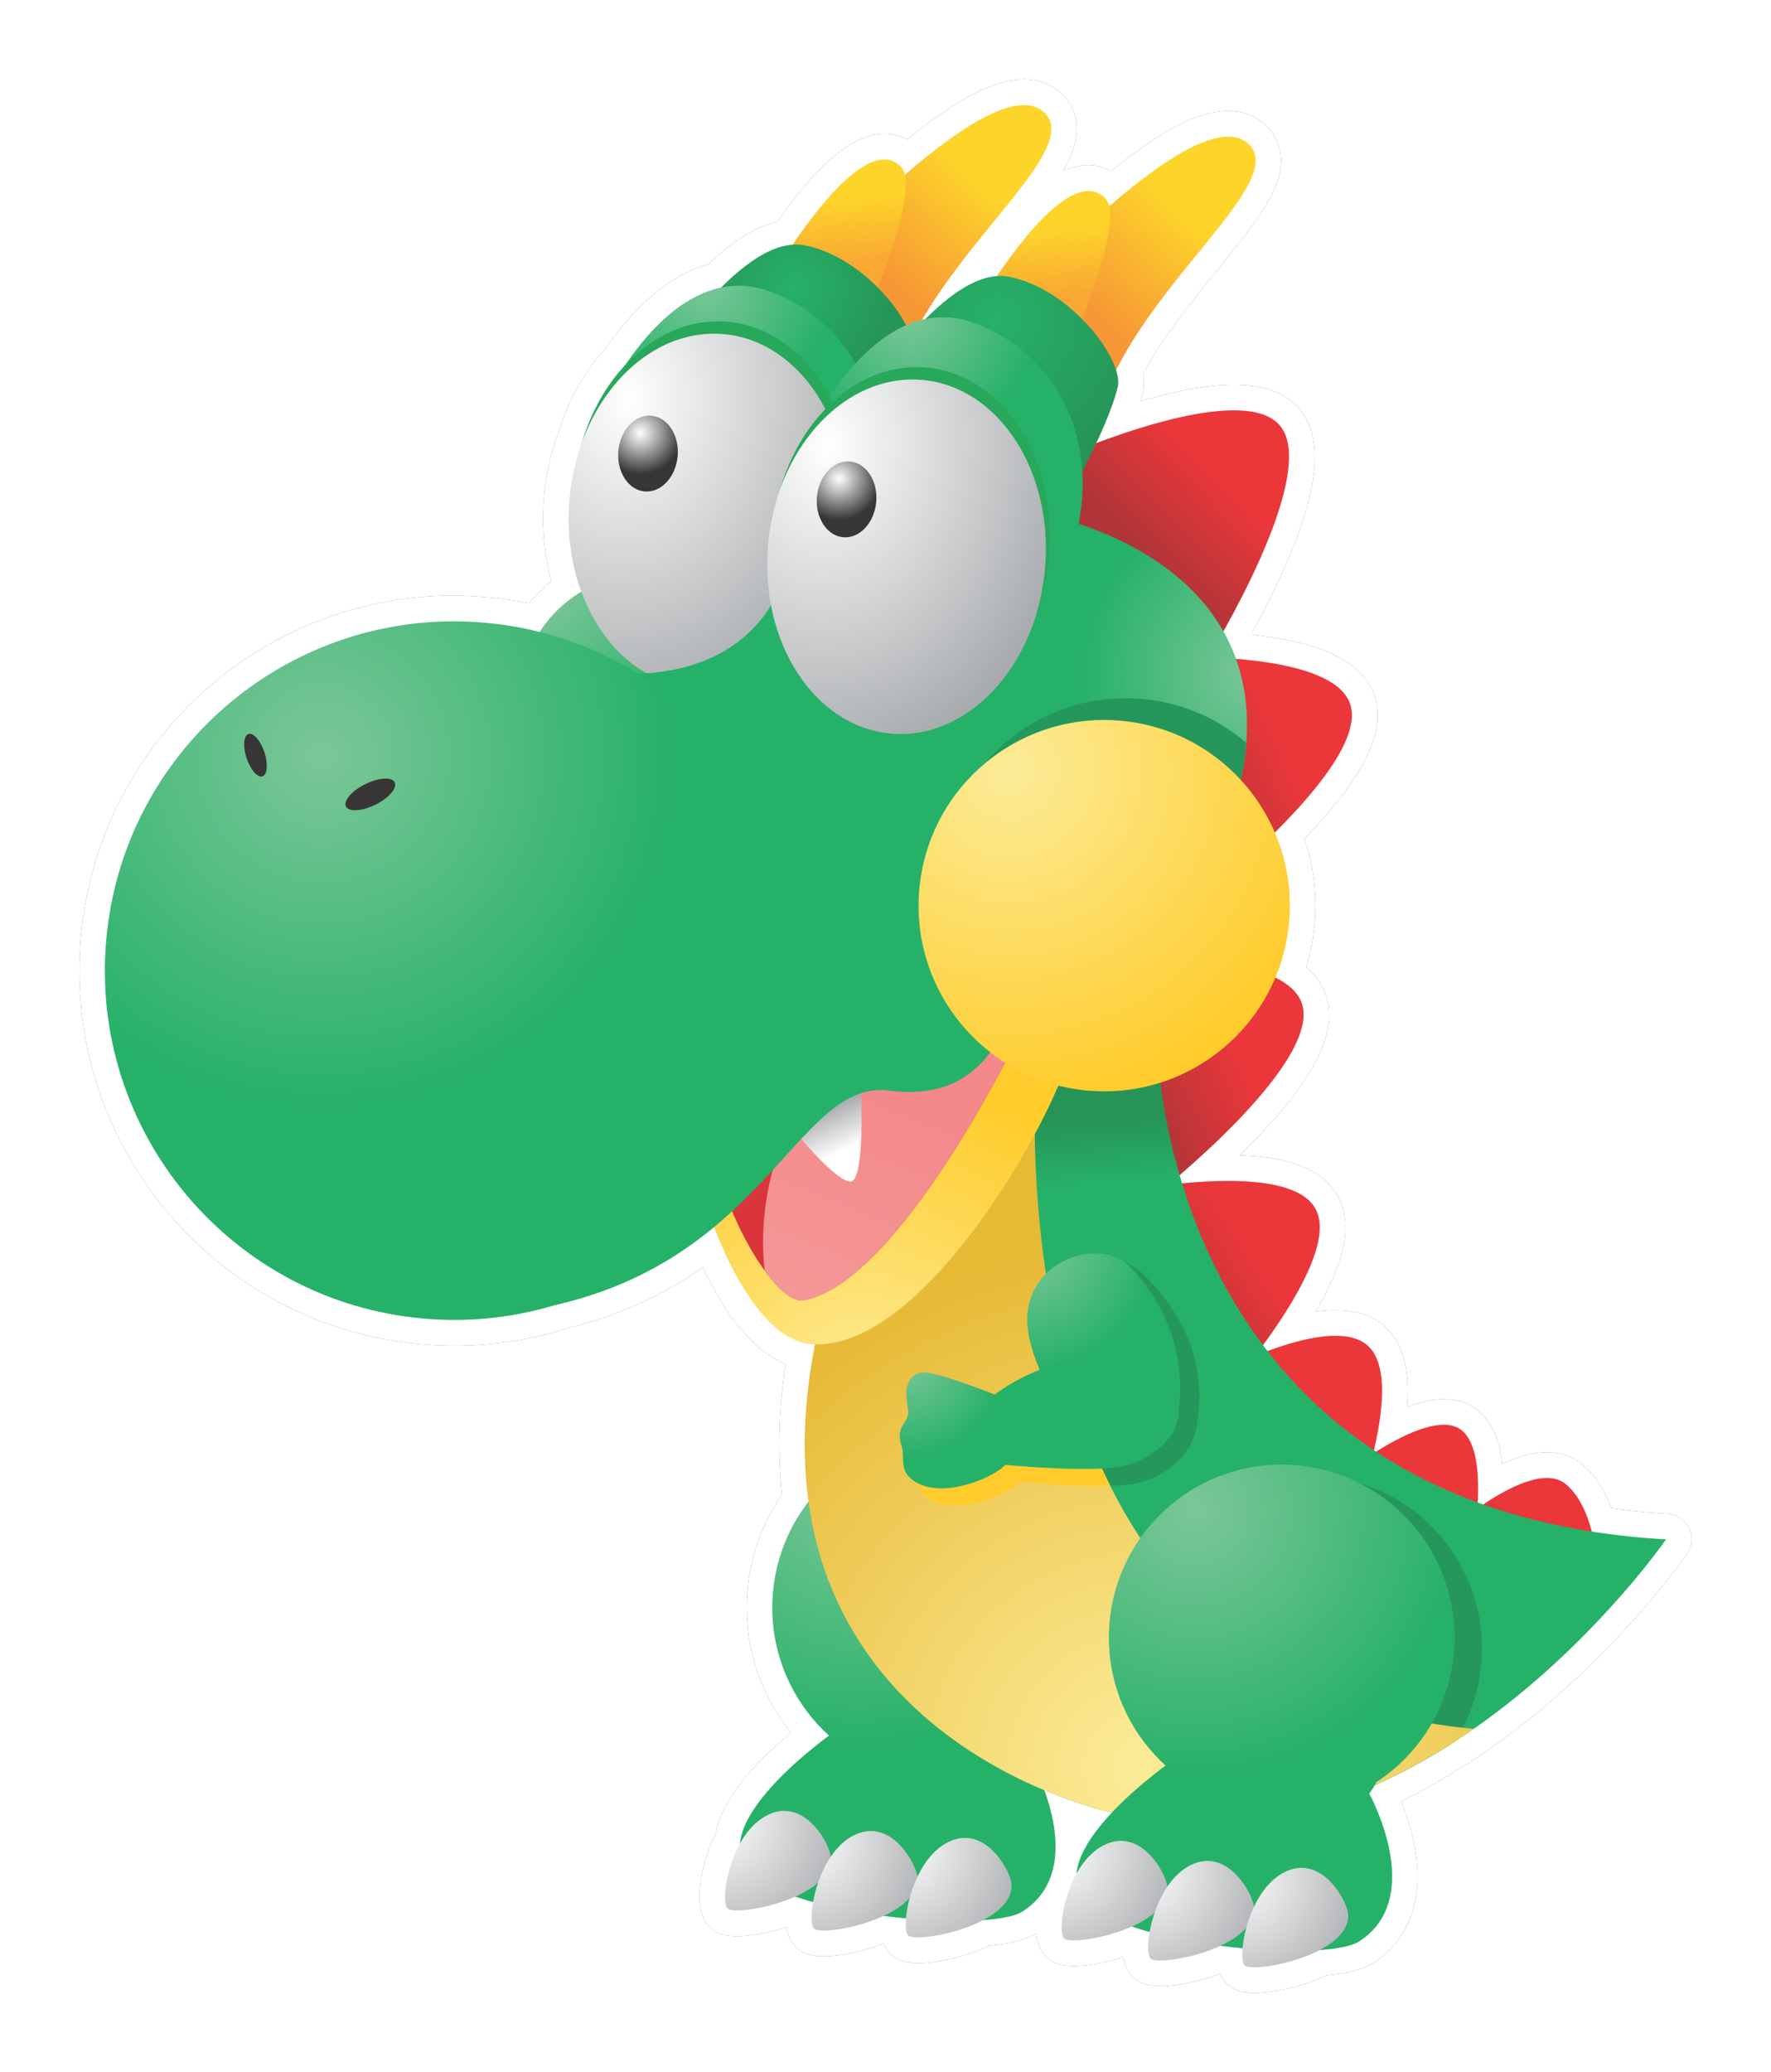 <?xml version="1.0" encoding="UTF-8" standalone="no"?>
<!-- Created with Inkscape (http://www.inkscape.org/) -->

<svg
   xmlns:dc="http://purl.org/dc/elements/1.1/"
   xmlns:cc="http://creativecommons.org/ns#"
   xmlns:rdf="http://www.w3.org/1999/02/22-rdf-syntax-ns#"
   xmlns:svg="http://www.w3.org/2000/svg"
   xmlns="http://www.w3.org/2000/svg"
   xmlns:xlink="http://www.w3.org/1999/xlink"
   xmlns:sodipodi="http://sodipodi.sourceforge.net/DTD/sodipodi-0.dtd"
   xmlns:inkscape="http://www.inkscape.org/namespaces/inkscape"
   id="svg2"
   version="1.1"
   inkscape:version="0.48.4 r9939"
   width="137.902"
   height="161.312"
   xml:space="preserve"
   sodipodi:docname="dragão.svg"><defs
     id="defs6"><clipPath
       clipPathUnits="userSpaceOnUse"
       id="clipPath9524"><path
         d="m 413.332,450.006 c -2.324,-1.154 -2.985,-5.302 -2.494,-5.818 l 0,0 c 0.489,-0.514 6.541,0.615 6.442,3.161 l 0,0 c -0.028,0.686 -1.16,2.917 -2.906,2.917 l 0,0 c -0.327,0 -0.675,-0.078 -1.042,-0.26"
         id="path9526"
         inkscape:connector-curvature="0" /></clipPath><radialGradient
       fx="0"
       fy="0"
       cx="0"
       cy="0"
       r="1"
       gradientUnits="userSpaceOnUse"
       gradientTransform="matrix(-8.612,1.657,-1.657,-8.612,410.218,449.725)"
       spreadMethod="pad"
       id="radialGradient9532"><stop
         style="stop-opacity:1;stop-color:#ffffff"
         offset="0"
         id="stop9534" /><stop
         style="stop-opacity:1;stop-color:#a8abae"
         offset="1"
         id="stop9536" /></radialGradient><clipPath
       clipPathUnits="userSpaceOnUse"
       id="clipPath9544"><path
         d="m 418.725,448.751 c -2.328,-1.149 -2.986,-5.299 -2.497,-5.813 l 0,0 c 0.492,-0.518 6.542,0.613 6.444,3.158 l 0,0 c -0.027,0.686 -1.16,2.916 -2.903,2.916 l 0,0 c -0.328,0 -0.677,-0.079 -1.044,-0.261"
         id="path9546"
         inkscape:connector-curvature="0" /></clipPath><radialGradient
       fx="0"
       fy="0"
       cx="0"
       cy="0"
       r="1"
       gradientUnits="userSpaceOnUse"
       gradientTransform="matrix(-8.61,1.657,-1.657,-8.61,415.606,448.473)"
       spreadMethod="pad"
       id="radialGradient9552"><stop
         style="stop-opacity:1;stop-color:#ffffff"
         offset="0"
         id="stop9554" /><stop
         style="stop-opacity:1;stop-color:#a8abae"
         offset="1"
         id="stop9556" /></radialGradient><clipPath
       clipPathUnits="userSpaceOnUse"
       id="clipPath9564"><path
         d="m 424.588,448.323 c -2.326,-1.153 -2.986,-5.3 -2.497,-5.815 l 0,0 c 0.492,-0.513 6.543,0.617 6.444,3.16 l 0,0 c -0.027,0.685 -1.159,2.916 -2.904,2.916 l 0,0 c -0.327,0 -0.676,-0.078 -1.043,-0.261"
         id="path9566"
         inkscape:connector-curvature="0" /></clipPath><radialGradient
       fx="0"
       fy="0"
       cx="0"
       cy="0"
       r="1"
       gradientUnits="userSpaceOnUse"
       gradientTransform="matrix(-8.612,1.657,-1.657,-8.612,421.471,448.044)"
       spreadMethod="pad"
       id="radialGradient9572"><stop
         style="stop-opacity:1;stop-color:#ffffff"
         offset="0"
         id="stop9574" /><stop
         style="stop-opacity:1;stop-color:#a8abae"
         offset="1"
         id="stop9576" /></radialGradient><clipPath
       clipPathUnits="userSpaceOnUse"
       id="clipPath9584"><path
         d="m 413.67,463.88 c -0.527,-5.921 3.848,-11.152 9.775,-11.68 l 0,0 c 5.92,-0.523 11.151,3.851 11.675,9.773 l 0,0 c 0.529,5.923 -3.846,11.155 -9.769,11.679 l 0,0 c -0.325,0.029 -0.647,0.043 -0.967,0.043 l 0,0 c -5.516,0 -10.217,-4.216 -10.714,-9.815"
         id="path9586"
         inkscape:connector-curvature="0" /></clipPath><radialGradient
       fx="0"
       fy="0"
       cx="0"
       cy="0"
       r="1"
       gradientUnits="userSpaceOnUse"
       gradientTransform="matrix(16.579,-1.474,-1.474,-16.579,419.018,470.845)"
       spreadMethod="pad"
       id="radialGradient9592"><stop
         style="stop-opacity:1;stop-color:#7cc798"
         offset="0"
         id="stop9594" /><stop
         style="stop-opacity:1;stop-color:#26b169"
         offset="1"
         id="stop9596" /></radialGradient><clipPath
       clipPathUnits="userSpaceOnUse"
       id="clipPath9604"><path
         d="m 433.508,503.433 -3.45,-8.616 7.564,-6.109 c 0,0 10.009,7.9 9.037,11.703 l 0,0 c -0.688,2.696 -7.021,3.088 -10.641,3.088 l 0,0 c -1.482,0 -2.51,-0.066 -2.51,-0.066"
         id="path9606"
         inkscape:connector-curvature="0" /></clipPath><linearGradient
       x1="0"
       y1="0"
       x2="1"
       y2="0"
       gradientUnits="userSpaceOnUse"
       gradientTransform="matrix(-6.229,-2.785,-2.785,6.229,442.099,498.991)"
       spreadMethod="pad"
       id="linearGradient9612"><stop
         style="stop-opacity:1;stop-color:#ec373a"
         offset="0"
         id="stop9614" /><stop
         style="stop-opacity:1;stop-color:#b13538"
         offset="1"
         id="stop9616" /></linearGradient><clipPath
       clipPathUnits="userSpaceOnUse"
       id="clipPath9624"><path
         d="m 434.089,488.569 -2.092,-9.044 8.413,-4.88 c 0,0 8.679,9.342 7.137,12.951 l 0,0 c -0.627,1.466 -2.968,1.901 -5.526,1.901 l 0,0 c -3.734,0 -7.932,-0.928 -7.932,-0.928"
         id="path9626"
         inkscape:connector-curvature="0" /></clipPath><linearGradient
       x1="0"
       y1="0"
       x2="1"
       y2="0"
       gradientUnits="userSpaceOnUse"
       gradientTransform="matrix(-5.728,-3.706,-3.706,5.728,443.344,485.549)"
       spreadMethod="pad"
       id="linearGradient9632"><stop
         style="stop-opacity:1;stop-color:#ec373a"
         offset="0"
         id="stop9634" /><stop
         style="stop-opacity:1;stop-color:#b13538"
         offset="1"
         id="stop9636" /></linearGradient><clipPath
       clipPathUnits="userSpaceOnUse"
       id="clipPath9644"><path
         d="m 437.824,475.651 0.95,-9.233 9.537,-1.892 c 0,0 5.188,11.648 2.558,14.564 l 0,0 c -0.489,0.544 -1.25,0.765 -2.165,0.765 l 0,0 c -3.985,-0.001 -10.88,-4.204 -10.88,-4.204"
         id="path9646"
         inkscape:connector-curvature="0" /></clipPath><linearGradient
       x1="0"
       y1="0"
       x2="1"
       y2="0"
       gradientUnits="userSpaceOnUse"
       gradientTransform="matrix(-4.219,-5.362,-5.362,4.219,447.536,475.768)"
       spreadMethod="pad"
       id="linearGradient9652"><stop
         style="stop-opacity:1;stop-color:#ec373a"
         offset="0"
         id="stop9654" /><stop
         style="stop-opacity:1;stop-color:#b13538"
         offset="1"
         id="stop9656" /></linearGradient><clipPath
       clipPathUnits="userSpaceOnUse"
       id="clipPath9664"><path
         d="m 446.897,469.409 1.696,-6.994 7.85,0.273 c 0,0 2.484,9.291 0.159,11.255 l 0,0 c -0.304,0.258 -0.696,0.37 -1.147,0.369 l 0,0 c -2.985,0 -8.558,-4.903 -8.558,-4.903"
         id="path9666"
         inkscape:connector-curvature="0" /></clipPath><linearGradient
       x1="0"
       y1="0"
       x2="1"
       y2="0"
       gradientUnits="userSpaceOnUse"
       gradientTransform="matrix(-2.679,-4.558,-4.558,2.679,454.413,470.717)"
       spreadMethod="pad"
       id="linearGradient9672"><stop
         style="stop-opacity:1;stop-color:#ec373a"
         offset="0"
         id="stop9674" /><stop
         style="stop-opacity:1;stop-color:#b13538"
         offset="1"
         id="stop9676" /></linearGradient><clipPath
       clipPathUnits="userSpaceOnUse"
       id="clipPath9684"><path
         d="m 454.594,466.696 1.695,-6.99 8.833,3.448 c 0,0 0.282,5.477 -2.039,7.442 l 0,0 c -0.333,0.282 -0.745,0.403 -1.208,0.403 l 0,0 c -2.757,-0.001 -7.281,-4.303 -7.281,-4.303"
         id="path9686"
         inkscape:connector-curvature="0" /></clipPath><linearGradient
       x1="0"
       y1="0"
       x2="1"
       y2="0"
       gradientUnits="userSpaceOnUse"
       gradientTransform="matrix(-2.679,-4.558,-4.558,2.679,461.783,468.199)"
       spreadMethod="pad"
       id="linearGradient9692"><stop
         style="stop-opacity:1;stop-color:#ec373a"
         offset="0"
         id="stop9694" /><stop
         style="stop-opacity:1;stop-color:#b13538"
         offset="1"
         id="stop9696" /></linearGradient><clipPath
       clipPathUnits="userSpaceOnUse"
       id="clipPath9704"><path
         d="m 420.998,489.871 c -11.189,-25.177 1.463,-35.834 12.047,-39.231 l 0,0 c 20.358,-6.54 36.256,16.533 36.256,16.533 l 0,0 c -31.586,1.798 -31.689,31.017 -31.689,31.017 l 0,0 c 0,0 -1.778,5.529 -5.398,5.528 l 0,0 c -2.703,0 -6.433,-3.082 -11.216,-13.847"
         id="path9706"
         inkscape:connector-curvature="0" /></clipPath><linearGradient
       x1="0"
       y1="0"
       x2="1"
       y2="0"
       gradientUnits="userSpaceOnUse"
       gradientTransform="matrix(-0.256,4.004,4.004,0.256,441.652,489.793)"
       spreadMethod="pad"
       id="linearGradient9712"><stop
         style="stop-opacity:1;stop-color:#26b169"
         offset="0"
         id="stop9714" /><stop
         style="stop-opacity:1;stop-color:#269457"
         offset="1"
         id="stop9716" /></linearGradient><clipPath
       clipPathUnits="userSpaceOnUse"
       id="clipPath9724"><path
         d="m 0,595.276 841.89,0 L 841.89,0 0,0 0,595.276 z"
         id="path9726"
         inkscape:connector-curvature="0" /></clipPath><clipPath
       clipPathUnits="userSpaceOnUse"
       id="clipPath9740"><path
         d="m 425.203,497.896 c -1.298,-2.011 -3.908,-4.489 -5.412,-7.877 l 0,0 c -11.189,-25.178 2.67,-35.982 13.254,-39.379 l 0,0 c 9.427,-3.029 17.896,0.294 24.276,4.735 l 0,0 c -31.831,2.893 -27.098,43.303 -27.098,43.303 l 0,0 -5.02,-0.782 z"
         id="path9742"
         inkscape:connector-curvature="0" /></clipPath><radialGradient
       fx="0"
       fy="0"
       cx="0"
       cy="0"
       r="1"
       gradientUnits="userSpaceOnUse"
       gradientTransform="matrix(32.535,0,0,-32.535,436.482,452.998)"
       spreadMethod="pad"
       id="radialGradient9748"><stop
         style="stop-opacity:1;stop-color:#fcec98"
         offset="0"
         id="stop9750" /><stop
         style="stop-opacity:1;stop-color:#e7ba36"
         offset="1"
         id="stop9752" /></radialGradient><clipPath
       clipPathUnits="userSpaceOnUse"
       id="clipPath9760"><path
         d="m 0,595.276 841.89,0 L 841.89,0 0,0 0,595.276 z"
         id="path9762"
         inkscape:connector-curvature="0" /></clipPath><clipPath
       clipPathUnits="userSpaceOnUse"
       id="clipPath9772"><path
         d="m 434.299,448.138 c -2.324,-1.147 -2.984,-5.298 -2.493,-5.815 l 0,0 c 0.489,-0.511 6.54,0.618 6.441,3.163 l 0,0 c -0.027,0.684 -1.158,2.913 -2.902,2.913 l 0,0 c -0.328,0 -0.677,-0.078 -1.046,-0.261"
         id="path9774"
         inkscape:connector-curvature="0" /></clipPath><radialGradient
       fx="0"
       fy="0"
       cx="0"
       cy="0"
       r="1"
       gradientUnits="userSpaceOnUse"
       gradientTransform="matrix(-8.611,1.657,-1.657,-8.611,431.185,447.86)"
       spreadMethod="pad"
       id="radialGradient9780"><stop
         style="stop-opacity:1;stop-color:#ffffff"
         offset="0"
         id="stop9782" /><stop
         style="stop-opacity:1;stop-color:#a8abae"
         offset="1"
         id="stop9784" /></radialGradient><clipPath
       clipPathUnits="userSpaceOnUse"
       id="clipPath9792"><path
         d="m 439.69,446.888 c -2.325,-1.15 -2.985,-5.3 -2.494,-5.817 l 0,0 c 0.489,-0.514 6.543,0.617 6.442,3.16 l 0,0 c -0.027,0.685 -1.159,2.917 -2.904,2.918 l 0,0 c -0.327,0 -0.676,-0.079 -1.044,-0.261"
         id="path9794"
         inkscape:connector-curvature="0" /></clipPath><radialGradient
       fx="0"
       fy="0"
       cx="0"
       cy="0"
       r="1"
       gradientUnits="userSpaceOnUse"
       gradientTransform="matrix(-8.613,1.657,-1.657,-8.613,436.574,446.609)"
       spreadMethod="pad"
       id="radialGradient9800"><stop
         style="stop-opacity:1;stop-color:#ffffff"
         offset="0"
         id="stop9802" /><stop
         style="stop-opacity:1;stop-color:#a8abae"
         offset="1"
         id="stop9804" /></radialGradient><clipPath
       clipPathUnits="userSpaceOnUse"
       id="clipPath9812"><path
         d="m 445.551,446.458 c -2.322,-1.151 -2.981,-5.298 -2.494,-5.813 l 0,0 c 0.491,-0.515 6.544,0.615 6.445,3.158 l 0,0 c -0.026,0.685 -1.16,2.916 -2.906,2.916 l 0,0 c -0.328,0 -0.677,-0.078 -1.045,-0.261"
         id="path9814"
         inkscape:connector-curvature="0" /></clipPath><radialGradient
       fx="0"
       fy="0"
       cx="0"
       cy="0"
       r="1"
       gradientUnits="userSpaceOnUse"
       gradientTransform="matrix(-8.611,1.657,-1.657,-8.611,442.439,446.18)"
       spreadMethod="pad"
       id="radialGradient9820"><stop
         style="stop-opacity:1;stop-color:#ffffff"
         offset="0"
         id="stop9822" /><stop
         style="stop-opacity:1;stop-color:#a8abae"
         offset="1"
         id="stop9824" /></radialGradient><clipPath
       clipPathUnits="userSpaceOnUse"
       id="clipPath9832"><path
         d="m 434.637,462.017 c -0.526,-5.922 3.848,-11.154 9.772,-11.68 l 0,0 c 5.922,-0.527 11.154,3.851 11.68,9.773 l 0,0 c 0.524,5.924 -3.85,11.152 -9.774,11.678 l 0,0 c -0.325,0.029 -0.647,0.043 -0.968,0.043 l 0,0 c -5.514,0 -10.214,-4.216 -10.71,-9.814"
         id="path9834"
         inkscape:connector-curvature="0" /></clipPath><radialGradient
       fx="0"
       fy="0"
       cx="0"
       cy="0"
       r="1"
       gradientUnits="userSpaceOnUse"
       gradientTransform="matrix(16.578,-1.474,-1.474,-16.578,439.985,468.98)"
       spreadMethod="pad"
       id="radialGradient9840"><stop
         style="stop-opacity:1;stop-color:#7cc798"
         offset="0"
         id="stop9842" /><stop
         style="stop-opacity:1;stop-color:#26b169"
         offset="1"
         id="stop9844" /></radialGradient><clipPath
       clipPathUnits="userSpaceOnUse"
       id="clipPath9852"><path
         d="m 0,595.276 841.89,0 L 841.89,0 0,0 0,595.276 z"
         id="path9854"
         inkscape:connector-curvature="0" /></clipPath><clipPath
       clipPathUnits="userSpaceOnUse"
       id="clipPath9864"><path
         d="m 431.981,534.709 -0.288,-9.276 9.202,-3.145 c 0,0 6.688,10.856 4.475,14.092 l 0,0 c -0.551,0.804 -1.651,1.107 -2.996,1.106 l 0,0 c -4.077,0 -10.393,-2.777 -10.393,-2.777"
         id="path9866"
         inkscape:connector-curvature="0" /></clipPath><linearGradient
       x1="0"
       y1="0"
       x2="1"
       y2="0"
       gradientUnits="userSpaceOnUse"
       gradientTransform="matrix(-4.895,-4.753,-4.753,4.895,441.52,533.435)"
       spreadMethod="pad"
       id="linearGradient9872"><stop
         style="stop-opacity:1;stop-color:#ec373a"
         offset="0"
         id="stop9874" /><stop
         style="stop-opacity:1;stop-color:#b13538"
         offset="1"
         id="stop9876" /></linearGradient><clipPath
       clipPathUnits="userSpaceOnUse"
       id="clipPath9884"><path
         d="m 436.521,522.078 -3.455,-8.614 7.566,-6.111 c 0,0 10.009,7.902 9.035,11.704 l 0,0 c -0.689,2.695 -7.015,3.087 -10.635,3.087 l 0,0 c -1.483,0 -2.511,-0.066 -2.511,-0.066"
         id="path9886"
         inkscape:connector-curvature="0" /></clipPath><linearGradient
       x1="0"
       y1="0"
       x2="1"
       y2="0"
       gradientUnits="userSpaceOnUse"
       gradientTransform="matrix(-6.228,-2.785,-2.785,6.228,445.107,517.634)"
       spreadMethod="pad"
       id="linearGradient9892"><stop
         style="stop-opacity:1;stop-color:#ec373a"
         offset="0"
         id="stop9894" /><stop
         style="stop-opacity:1;stop-color:#b13538"
         offset="1"
         id="stop9896" /></linearGradient><clipPath
       clipPathUnits="userSpaceOnUse"
       id="clipPath9904"><path
         d="m 397.937,520.166 c -0.383,-4.292 2.789,-8.084 7.083,-8.466 l 0,0 c 4.294,-0.382 8.085,2.79 8.469,7.086 l 0,0 c 0.38,4.292 -2.792,8.08 -7.085,8.465 l 0,0 c -0.235,0.02 -0.468,0.031 -0.7,0.031 l 0,0 c -4,-0.001 -7.406,-3.057 -7.767,-7.116"
         id="path9906"
         inkscape:connector-curvature="0" /></clipPath><radialGradient
       fx="0"
       fy="0"
       cx="0"
       cy="0"
       r="1"
       gradientUnits="userSpaceOnUse"
       gradientTransform="matrix(10.022,-0.891,-0.891,-10.022,399.727,525.787)"
       spreadMethod="pad"
       id="radialGradient9912"><stop
         style="stop-opacity:1;stop-color:#7cc798"
         offset="0"
         id="stop9914" /><stop
         style="stop-opacity:1;stop-color:#26b169"
         offset="1"
         id="stop9916" /></radialGradient><clipPath
       clipPathUnits="userSpaceOnUse"
       id="clipPath9924"><path
         d="m 412.742,542.862 8.514,-3.707 c 1.947,7.545 11.918,14.359 9.331,16.863 l 0,0 c -0.339,0.327 -0.773,0.475 -1.282,0.475 l 0,0 c -4.876,-0.001 -16.563,-13.631 -16.563,-13.631"
         id="path9926"
         inkscape:connector-curvature="0" /></clipPath><linearGradient
       x1="0"
       y1="0"
       x2="1"
       y2="0"
       gradientUnits="userSpaceOnUse"
       gradientTransform="matrix(-5.618,-6.251,-6.251,5.618,426.598,551.7)"
       spreadMethod="pad"
       id="linearGradient9932"><stop
         style="stop-opacity:1;stop-color:#fdd42a"
         offset="0"
         id="stop9934" /><stop
         style="stop-opacity:1;stop-color:#f79736"
         offset="1"
         id="stop9936" /></linearGradient><clipPath
       clipPathUnits="userSpaceOnUse"
       id="clipPath9944"><path
         d="m 413.105,544.959 6.182,-2.034 c 0,0 3.753,8.332 2.34,9.742 l 0,0 c -0.305,0.304 -0.651,0.439 -1.025,0.439 l 0,0 c -2.907,-10e-4 -7.497,-8.147 -7.497,-8.147"
         id="path9946"
         inkscape:connector-curvature="0" /></clipPath><linearGradient
       x1="0"
       y1="0"
       x2="1"
       y2="0"
       gradientUnits="userSpaceOnUse"
       gradientTransform="matrix(0.283,-4.025,-4.025,-0.283,417.362,550.63)"
       spreadMethod="pad"
       id="linearGradient9952"><stop
         style="stop-opacity:1;stop-color:#fdd42a"
         offset="0"
         id="stop9954" /><stop
         style="stop-opacity:1;stop-color:#f9a833"
         offset="1"
         id="stop9956" /></linearGradient><clipPath
       clipPathUnits="userSpaceOnUse"
       id="clipPath9964"><path
         d="m 406.076,539.4 10.96,-9.358 c 0,0 4.514,7.245 5.387,10.852 l 0,0 c 0.398,1.645 -2.875,6.092 -6.759,6.865 l 0,0 c -0.181,0.036 -0.364,0.053 -0.549,0.053 l 0,0 c -4.076,0 -9.039,-8.412 -9.039,-8.412"
         id="path9966"
         inkscape:connector-curvature="0" /></clipPath><radialGradient
       fx="0"
       fy="0"
       cx="0"
       cy="0"
       r="1"
       gradientUnits="userSpaceOnUse"
       gradientTransform="matrix(6.336,-0.563,-0.563,-6.336,415.028,545.094)"
       spreadMethod="pad"
       id="radialGradient9972"><stop
         style="stop-opacity:1;stop-color:#26b169"
         offset="0"
         id="stop9974" /><stop
         style="stop-opacity:1;stop-color:#269457"
         offset="1"
         id="stop9976" /></radialGradient><clipPath
       clipPathUnits="userSpaceOnUse"
       id="clipPath9984"><path
         d="m 401.745,535.161 c 0,0 11.607,-14.548 15.157,-9.584 l 0,0 c 6.165,8.618 3.061,16.872 -3.358,19.287 l 0,0 c -0.696,0.261 -1.368,0.379 -2.015,0.379 l 0,0 c -5.98,-0.001 -9.784,-10.082 -9.784,-10.082"
         id="path9986"
         inkscape:connector-curvature="0" /></clipPath><radialGradient
       fx="0"
       fy="0"
       cx="0"
       cy="0"
       r="1"
       gradientUnits="userSpaceOnUse"
       gradientTransform="matrix(7.85,-0.698,-0.698,-7.85,409.505,545.316)"
       spreadMethod="pad"
       id="radialGradient9992"><stop
         style="stop-opacity:1;stop-color:#7cc798"
         offset="0"
         id="stop9994" /><stop
         style="stop-opacity:1;stop-color:#26b169"
         offset="1"
         id="stop9996" /></radialGradient><clipPath
       clipPathUnits="userSpaceOnUse"
       id="clipPath10004"><path
         d="m 409.687,505.879 0.022,-18.428 c 0,0 2.532,-7.955 6.461,-8.13 l 0,0 c 7.278,-0.325 15.543,15.202 16.002,18.294 l 0,0 c 0.459,3.094 -4.954,8.549 -4.954,8.549 l 0,0 -17.531,-0.285 z"
         id="path10006"
         inkscape:connector-curvature="0" /></clipPath><radialGradient
       fx="0"
       fy="0"
       cx="0"
       cy="0"
       r="1"
       gradientUnits="userSpaceOnUse"
       gradientTransform="matrix(20.007,-1.779,-1.779,-20.007,419.149,475.906)"
       spreadMethod="pad"
       id="radialGradient10012"><stop
         style="stop-opacity:1;stop-color:#fcec98"
         offset="0"
         id="stop10014" /><stop
         style="stop-opacity:1;stop-color:#ffcc2c"
         offset="1"
         id="stop10016" /></radialGradient><clipPath
       clipPathUnits="userSpaceOnUse"
       id="clipPath10024"><path
         d="m 0,595.276 841.89,0 L 841.89,0 0,0 0,595.276 z"
         id="path10026"
         inkscape:connector-curvature="0" /></clipPath><clipPath
       clipPathUnits="userSpaceOnUse"
       id="clipPath10036"><path
         d="m 416.397,496.259 c 0,0 -4.015,-5.446 -3.245,-12.341 l 0,0 c 0.887,-1.219 1.794,-1.992 2.49,-1.847 l 0,0 c 5.971,1.227 13.223,16.239 13.223,16.239 l 0,0 -1.58,2.422 -10.888,-4.473 z"
         id="path10038"
         inkscape:connector-curvature="0" /></clipPath><linearGradient
       x1="0"
       y1="0"
       x2="1"
       y2="0"
       gradientUnits="userSpaceOnUse"
       gradientTransform="matrix(6.166,15.017,15.017,-6.166,415.033,479.316)"
       spreadMethod="pad"
       id="linearGradient10044"><stop
         style="stop-opacity:1;stop-color:#f69a99"
         offset="0"
         id="stop10046" /><stop
         style="stop-opacity:1;stop-color:#f3898b"
         offset="1"
         id="stop10048" /></linearGradient><clipPath
       clipPathUnits="userSpaceOnUse"
       id="clipPath10056"><path
         d="m 414.678,493.012 c 0,0 2.733,-3.461 3.797,-3.555 l 0,0 c 1.064,-0.095 0.632,7.097 0.632,7.097 l 0,0 -4.429,-3.542 z"
         id="path10058"
         inkscape:connector-curvature="0" /></clipPath><linearGradient
       x1="0"
       y1="0"
       x2="1"
       y2="0"
       gradientUnits="userSpaceOnUse"
       gradientTransform="matrix(-1.198,2.61,2.61,1.198,418.393,491.513)"
       spreadMethod="pad"
       id="linearGradient10064"><stop
         style="stop-opacity:1;stop-color:#ffffff"
         offset="0"
         id="stop10066" /><stop
         style="stop-opacity:1;stop-color:#a8abae"
         offset="1"
         id="stop10068" /></linearGradient><clipPath
       clipPathUnits="userSpaceOnUse"
       id="clipPath10076"><path
         d="m 425.465,540.904 8.514,-3.708 c 1.947,7.543 11.921,14.361 9.331,16.858 l 0,0 c -0.339,0.328 -0.773,0.476 -1.282,0.476 l 0,0 c -4.876,-10e-4 -16.563,-13.626 -16.563,-13.626"
         id="path10078"
         inkscape:connector-curvature="0" /></clipPath><linearGradient
       x1="0"
       y1="0"
       x2="1"
       y2="0"
       gradientUnits="userSpaceOnUse"
       gradientTransform="matrix(-5.617,-6.25,-6.25,5.617,439.32,549.739)"
       spreadMethod="pad"
       id="linearGradient10084"><stop
         style="stop-opacity:1;stop-color:#fdd42a"
         offset="0"
         id="stop10086" /><stop
         style="stop-opacity:1;stop-color:#f79736"
         offset="1"
         id="stop10088" /></linearGradient><clipPath
       clipPathUnits="userSpaceOnUse"
       id="clipPath10096"><path
         d="m 425.829,542.999 6.183,-2.034 c 0,0 3.754,8.334 2.341,9.742 l 0,0 c -0.305,0.304 -0.651,0.438 -1.025,0.438 l 0,0 c -2.909,0 -7.499,-8.146 -7.499,-8.146"
         id="path10098"
         inkscape:connector-curvature="0" /></clipPath><linearGradient
       x1="0"
       y1="0"
       x2="1"
       y2="0"
       gradientUnits="userSpaceOnUse"
       gradientTransform="matrix(0.283,-4.025,-4.025,-0.283,430.087,548.67)"
       spreadMethod="pad"
       id="linearGradient10104"><stop
         style="stop-opacity:1;stop-color:#fdd42a"
         offset="0"
         id="stop10106" /><stop
         style="stop-opacity:1;stop-color:#f9a833"
         offset="1"
         id="stop10108" /></linearGradient><clipPath
       clipPathUnits="userSpaceOnUse"
       id="clipPath10116"><path
         d="m 418.8,537.438 10.962,-9.358 c 0,0 4.513,7.247 5.385,10.854 l 0,0 c 0.4,1.645 -2.873,6.092 -6.759,6.866 l 0,0 c -0.18,0.037 -0.363,0.054 -0.547,0.054 l 0,0 c -4.078,-0.001 -9.041,-8.416 -9.041,-8.416"
         id="path10118"
         inkscape:connector-curvature="0" /></clipPath><radialGradient
       fx="0"
       fy="0"
       cx="0"
       cy="0"
       r="1"
       gradientUnits="userSpaceOnUse"
       gradientTransform="matrix(9.796,-0.871,-0.871,-9.796,427.57,543.15)"
       spreadMethod="pad"
       id="radialGradient10124"><stop
         style="stop-opacity:1;stop-color:#26b169"
         offset="0"
         id="stop10126" /><stop
         style="stop-opacity:1;stop-color:#269457"
         offset="1"
         id="stop10128" /></radialGradient><clipPath
       clipPathUnits="userSpaceOnUse"
       id="clipPath10136"><path
         d="m 406.155,511.968 c 0,0 -18.128,-30.97 -13.299,-30.968 l 0,0 c 20.038,0.006 21.484,14.951 28.042,14.121 l 0,0 c 7.418,-0.935 7.36,6.128 11.193,10.657 l 0,0 c 2.884,3.404 9.784,4.792 10.595,8.101 l 0,0 c 3.474,14.189 -11.754,17.013 -11.754,17.013 l 0,0 -24.777,-18.924 z"
         id="path10138"
         inkscape:connector-curvature="0" /></clipPath><radialGradient
       fx="0"
       fy="0"
       cx="0"
       cy="0"
       r="1"
       gradientUnits="userSpaceOnUse"
       gradientTransform="matrix(10.75,-0.956,-0.956,-10.75,443.648,521.235)"
       spreadMethod="pad"
       id="radialGradient10144"><stop
         style="stop-opacity:1;stop-color:#7cc798"
         offset="0"
         id="stop10146" /><stop
         style="stop-opacity:1;stop-color:#26b169"
         offset="1"
         id="stop10148" /></radialGradient><clipPath
       clipPathUnits="userSpaceOnUse"
       id="clipPath10156"><path
         d="m 0,595.276 841.89,0 L 841.89,0 0,0 0,595.276 z"
         id="path10158"
         inkscape:connector-curvature="0" /></clipPath><clipPath
       clipPathUnits="userSpaceOnUse"
       id="clipPath10168"><path
         d="m 414.469,533.201 c 0,0 11.609,-14.549 15.157,-9.586 l 0,0 c 6.165,8.622 3.063,16.872 -3.358,19.287 l 0,0 c -0.697,0.262 -1.369,0.38 -2.017,0.38 l 0,0 c -5.978,-0.001 -9.782,-10.081 -9.782,-10.081"
         id="path10170"
         inkscape:connector-curvature="0" /></clipPath><radialGradient
       fx="0"
       fy="0"
       cx="0"
       cy="0"
       r="1"
       gradientUnits="userSpaceOnUse"
       gradientTransform="matrix(7.85,-0.698,-0.698,-7.85,422.229,543.355)"
       spreadMethod="pad"
       id="radialGradient10176"><stop
         style="stop-opacity:1;stop-color:#7cc798"
         offset="0"
         id="stop10178" /><stop
         style="stop-opacity:1;stop-color:#26b169"
         offset="1"
         id="stop10180" /></radialGradient><clipPath
       clipPathUnits="userSpaceOnUse"
       id="clipPath10188"><path
         d="m 0,595.276 841.89,0 L 841.89,0 0,0 0,595.276 z"
         id="path10190"
         inkscape:connector-curvature="0" /></clipPath><clipPath
       clipPathUnits="userSpaceOnUse"
       id="clipPath10200"><path
         d="m 400.998,531.984 c -0.539,-6.082 2.883,-11.356 7.648,-11.778 l 0,0 c 4.764,-0.425 9.063,4.165 9.603,10.247 l 0,0 c 0.54,6.08 -2.881,11.353 -7.646,11.779 l 0,0 c -0.203,0.018 -0.406,0.027 -0.608,0.027 l 0,0 c -4.516,0 -8.48,-4.452 -8.997,-10.275"
         id="path10202"
         inkscape:connector-curvature="0" /></clipPath><radialGradient
       fx="0"
       fy="0"
       cx="0"
       cy="0"
       r="1"
       gradientUnits="userSpaceOnUse"
       gradientTransform="matrix(15.87,-1.412,-1.799,-20.262,404.671,538.183)"
       spreadMethod="pad"
       id="radialGradient10208"><stop
         style="stop-opacity:1;stop-color:#ffffff"
         offset="0"
         id="stop10210" /><stop
         style="stop-opacity:1;stop-color:#a8abae"
         offset="1"
         id="stop10212" /></radialGradient><clipPath
       clipPathUnits="userSpaceOnUse"
       id="clipPath10220"><path
         d="m 404.039,534.956 c -0.115,-1.301 0.618,-2.432 1.637,-2.522 l 0,0 c 1.019,-0.092 1.941,0.892 2.057,2.195 l 0,0 c 0.116,1.303 -0.619,2.429 -1.638,2.521 l 0,0 c -0.043,0.003 -0.086,0.005 -0.128,0.005 l 0,0 c -0.966,0 -1.816,-0.95 -1.928,-2.199"
         id="path10222"
         inkscape:connector-curvature="0" /></clipPath><radialGradient
       fx="0"
       fy="0"
       cx="0"
       cy="0"
       r="1"
       gradientUnits="userSpaceOnUse"
       gradientTransform="matrix(2.567,-0.228,-0.228,-2.567,405.422,536.081)"
       spreadMethod="pad"
       id="radialGradient10228"><stop
         style="stop-opacity:1;stop-color:#ffffff"
         offset="0"
         id="stop10230" /><stop
         style="stop-opacity:1;stop-color:#373536"
         offset="1"
         id="stop10232" /></radialGradient><clipPath
       clipPathUnits="userSpaceOnUse"
       id="clipPath10240"><path
         d="m 0,595.276 841.89,0 L 841.89,0 0,0 0,595.276 z"
         id="path10242"
         inkscape:connector-curvature="0" /></clipPath><clipPath
       clipPathUnits="userSpaceOnUse"
       id="clipPath10256"><path
         d="m 413.367,529.136 c -0.54,-6.084 2.884,-11.356 7.649,-11.781 l 0,0 c 4.764,-0.424 9.061,4.164 9.602,10.247 l 0,0 c 0.541,6.082 -2.88,11.353 -7.645,11.777 l 0,0 c -0.205,0.018 -0.409,0.027 -0.612,0.027 l 0,0 c -4.515,0 -8.475,-4.45 -8.994,-10.27"
         id="path10258"
         inkscape:connector-curvature="0" /></clipPath><radialGradient
       fx="0"
       fy="0"
       cx="0"
       cy="0"
       r="1"
       gradientUnits="userSpaceOnUse"
       gradientTransform="matrix(15.87,-1.412,-1.799,-20.262,417.039,535.331)"
       spreadMethod="pad"
       id="radialGradient10264"><stop
         style="stop-opacity:1;stop-color:#ffffff"
         offset="0"
         id="stop10266" /><stop
         style="stop-opacity:1;stop-color:#a8abae"
         offset="1"
         id="stop10268" /></radialGradient><clipPath
       clipPathUnits="userSpaceOnUse"
       id="clipPath10276"><path
         d="m 416.408,532.105 c -0.114,-1.301 0.619,-2.433 1.638,-2.524 l 0,0 c 1.019,-0.089 1.942,0.894 2.056,2.198 l 0,0 c 0.116,1.302 -0.618,2.43 -1.639,2.519 l 0,0 c -0.043,0.004 -0.087,0.006 -0.13,0.006 l 0,0 c -0.963,0 -1.811,-0.949 -1.925,-2.199"
         id="path10278"
         inkscape:connector-curvature="0" /></clipPath><radialGradient
       fx="0"
       fy="0"
       cx="0"
       cy="0"
       r="1"
       gradientUnits="userSpaceOnUse"
       gradientTransform="matrix(2.567,-0.228,-0.228,-2.567,417.791,533.231)"
       spreadMethod="pad"
       id="radialGradient10284"><stop
         style="stop-opacity:1;stop-color:#ffffff"
         offset="0"
         id="stop10286" /><stop
         style="stop-opacity:1;stop-color:#373536"
         offset="1"
         id="stop10288" /></radialGradient><clipPath
       clipPathUnits="userSpaceOnUse"
       id="clipPath10296"><path
         d="m 422.787,507.666 c -0.567,-6.363 4.131,-11.978 10.492,-12.545 l 0,0 c 6.36,-0.565 11.978,4.132 12.543,10.493 l 0,0 c 0.565,6.363 -4.132,11.978 -10.493,12.542 l 0,0 c -0.35,0.031 -0.697,0.047 -1.042,0.047 l 0,0 c -5.922,0 -10.966,-4.53 -11.5,-10.537"
         id="path10298"
         inkscape:connector-curvature="0" /></clipPath><radialGradient
       fx="0"
       fy="0"
       cx="0"
       cy="0"
       r="1"
       gradientUnits="userSpaceOnUse"
       gradientTransform="matrix(20.815,-1.851,-1.851,-20.815,428.479,515.027)"
       spreadMethod="pad"
       id="radialGradient10304"><stop
         style="stop-opacity:1;stop-color:#fcec98"
         offset="0"
         id="stop10306" /><stop
         style="stop-opacity:1;stop-color:#ffcc2c"
         offset="1"
         id="stop10308" /></radialGradient><clipPath
       clipPathUnits="userSpaceOnUse"
       id="clipPath10316"><path
         d="m 372.139,504.518 c -1.063,-11.962 7.774,-22.523 19.74,-23.59 l 0,0 c 11.965,-1.063 22.525,7.773 23.591,19.739 l 0,0 c 1.064,11.964 -7.774,22.526 -19.738,23.591 l 0,0 c -0.655,0.058 -1.305,0.087 -1.95,0.087 l 0,0 c -11.143,-10e-4 -20.637,-8.515 -21.643,-19.827"
         id="path10318"
         inkscape:connector-curvature="0" /></clipPath><radialGradient
       fx="0"
       fy="0"
       cx="0"
       cy="0"
       r="1"
       gradientUnits="userSpaceOnUse"
       gradientTransform="matrix(21.981,-1.955,-1.955,-21.981,385.508,516.024)"
       spreadMethod="pad"
       id="radialGradient10324"><stop
         style="stop-opacity:1;stop-color:#7cc798"
         offset="0"
         id="stop10326" /><stop
         style="stop-opacity:1;stop-color:#26b169"
         offset="1"
         id="stop10328" /></radialGradient><clipPath
       clipPathUnits="userSpaceOnUse"
       id="clipPath10336"><path
         d="m 0,595.276 841.89,0 L 841.89,0 0,0 0,595.276 z"
         id="path10338"
         inkscape:connector-curvature="0" /></clipPath><clipPath
       clipPathUnits="userSpaceOnUse"
       id="clipPath10352"><path
         d="m 429.512,480.825 c 0.04,-3.067 3.109,-7.096 3.109,-7.096 l 0,0 6.231,1.074 c 0,0 1.275,4.808 -2.843,9.265 l 0,0 c -0.579,0.625 -1.407,0.918 -2.28,0.917 l 0,0 c -2.008,0 -4.25,-1.549 -4.217,-4.16"
         id="path10354"
         inkscape:connector-curvature="0" /></clipPath><radialGradient
       fx="0"
       fy="0"
       cx="0"
       cy="0"
       r="1"
       gradientUnits="userSpaceOnUse"
       gradientTransform="matrix(7.629,-0.678,-0.678,-7.629,429.741,485.361)"
       spreadMethod="pad"
       id="radialGradient10360"><stop
         style="stop-opacity:1;stop-color:#7cc798"
         offset="0"
         id="stop10362" /><stop
         style="stop-opacity:1;stop-color:#26b169"
         offset="1"
         id="stop10364" /></radialGradient><clipPath
       clipPathUnits="userSpaceOnUse"
       id="clipPath10372"><path
         d="m 0,595.276 841.89,0 L 841.89,0 0,0 0,595.276 z"
         id="path10374"
         inkscape:connector-curvature="0" /></clipPath><clipPath
       clipPathUnits="userSpaceOnUse"
       id="clipPath10404"><path
         d="m 422.06,475.469 c 0.251,-1.158 -0.852,-1.028 -0.366,-2.521 l 0,0 c 0.225,-0.695 -0.254,-1.546 0.891,-2.217 l 0,0 c 1.792,-1.056 4.974,0.347 5.611,1.141 l 0,0 c 0.638,0.796 0.004,4.042 0.004,4.042 l 0,0 c 0,0 -3.834,1.55 -4.962,1.649 l 0,0 c -0.05,0.005 -0.098,0.007 -0.145,0.007 l 0,0 c -1.007,0 -1.274,-0.996 -1.033,-2.101"
         id="path10406"
         inkscape:connector-curvature="0" /></clipPath><radialGradient
       fx="0"
       fy="0"
       cx="0"
       cy="0"
       r="1"
       gradientUnits="userSpaceOnUse"
       gradientTransform="matrix(5.926,-0.527,-0.527,-5.926,422.159,478.301)"
       spreadMethod="pad"
       id="radialGradient10412"><stop
         style="stop-opacity:1;stop-color:#7cc798"
         offset="0"
         id="stop10414" /><stop
         style="stop-opacity:1;stop-color:#26b169"
         offset="1"
         id="stop10416" /></radialGradient><filter
       inkscape:collect="always"
       id="filter20548"
       color-interpolation-filters="sRGB"><feGaussianBlur
         inkscape:collect="always"
         stdDeviation="2.572"
         id="feGaussianBlur20550" /></filter><radialGradient
       inkscape:collect="always"
       xlink:href="#radialGradient9532"
       id="radialGradient20748"
       gradientUnits="userSpaceOnUse"
       gradientTransform="matrix(-8.612,1.657,-1.657,-8.612,410.218,449.725)"
       spreadMethod="pad"
       cx="0"
       cy="0"
       fx="0"
       fy="0"
       r="1" /><radialGradient
       inkscape:collect="always"
       xlink:href="#radialGradient9552"
       id="radialGradient20750"
       gradientUnits="userSpaceOnUse"
       gradientTransform="matrix(-8.61,1.657,-1.657,-8.61,415.606,448.473)"
       spreadMethod="pad"
       cx="0"
       cy="0"
       fx="0"
       fy="0"
       r="1" /><radialGradient
       inkscape:collect="always"
       xlink:href="#radialGradient9572"
       id="radialGradient20752"
       gradientUnits="userSpaceOnUse"
       gradientTransform="matrix(-8.612,1.657,-1.657,-8.612,421.471,448.044)"
       spreadMethod="pad"
       cx="0"
       cy="0"
       fx="0"
       fy="0"
       r="1" /><radialGradient
       inkscape:collect="always"
       xlink:href="#radialGradient9592"
       id="radialGradient20754"
       gradientUnits="userSpaceOnUse"
       gradientTransform="matrix(16.579,-1.474,-1.474,-16.579,419.018,470.845)"
       spreadMethod="pad"
       cx="0"
       cy="0"
       fx="0"
       fy="0"
       r="1" /><linearGradient
       inkscape:collect="always"
       xlink:href="#linearGradient9612"
       id="linearGradient20756"
       gradientUnits="userSpaceOnUse"
       gradientTransform="matrix(-6.229,-2.785,-2.785,6.229,442.099,498.991)"
       spreadMethod="pad"
       x1="0"
       y1="0"
       x2="1"
       y2="0" /><linearGradient
       inkscape:collect="always"
       xlink:href="#linearGradient9632"
       id="linearGradient20758"
       gradientUnits="userSpaceOnUse"
       gradientTransform="matrix(-5.728,-3.706,-3.706,5.728,443.344,485.549)"
       spreadMethod="pad"
       x1="0"
       y1="0"
       x2="1"
       y2="0" /><linearGradient
       inkscape:collect="always"
       xlink:href="#linearGradient9652"
       id="linearGradient20760"
       gradientUnits="userSpaceOnUse"
       gradientTransform="matrix(-4.219,-5.362,-5.362,4.219,447.536,475.768)"
       spreadMethod="pad"
       x1="0"
       y1="0"
       x2="1"
       y2="0" /><linearGradient
       inkscape:collect="always"
       xlink:href="#linearGradient9672"
       id="linearGradient20762"
       gradientUnits="userSpaceOnUse"
       gradientTransform="matrix(-2.679,-4.558,-4.558,2.679,454.413,470.717)"
       spreadMethod="pad"
       x1="0"
       y1="0"
       x2="1"
       y2="0" /><linearGradient
       inkscape:collect="always"
       xlink:href="#linearGradient9692"
       id="linearGradient20764"
       gradientUnits="userSpaceOnUse"
       gradientTransform="matrix(-2.679,-4.558,-4.558,2.679,461.783,468.199)"
       spreadMethod="pad"
       x1="0"
       y1="0"
       x2="1"
       y2="0" /><linearGradient
       inkscape:collect="always"
       xlink:href="#linearGradient9712"
       id="linearGradient20766"
       gradientUnits="userSpaceOnUse"
       gradientTransform="matrix(-0.256,4.004,4.004,0.256,441.652,489.793)"
       spreadMethod="pad"
       x1="0"
       y1="0"
       x2="1"
       y2="0" /><radialGradient
       inkscape:collect="always"
       xlink:href="#radialGradient9748"
       id="radialGradient20768"
       gradientUnits="userSpaceOnUse"
       gradientTransform="matrix(32.535,0,0,-32.535,436.482,452.998)"
       spreadMethod="pad"
       cx="0"
       cy="0"
       fx="0"
       fy="0"
       r="1" /><radialGradient
       inkscape:collect="always"
       xlink:href="#radialGradient9780"
       id="radialGradient20770"
       gradientUnits="userSpaceOnUse"
       gradientTransform="matrix(-8.611,1.657,-1.657,-8.611,431.185,447.86)"
       spreadMethod="pad"
       cx="0"
       cy="0"
       fx="0"
       fy="0"
       r="1" /><radialGradient
       inkscape:collect="always"
       xlink:href="#radialGradient9800"
       id="radialGradient20772"
       gradientUnits="userSpaceOnUse"
       gradientTransform="matrix(-8.613,1.657,-1.657,-8.613,436.574,446.609)"
       spreadMethod="pad"
       cx="0"
       cy="0"
       fx="0"
       fy="0"
       r="1" /><radialGradient
       inkscape:collect="always"
       xlink:href="#radialGradient9820"
       id="radialGradient20774"
       gradientUnits="userSpaceOnUse"
       gradientTransform="matrix(-8.611,1.657,-1.657,-8.611,442.439,446.18)"
       spreadMethod="pad"
       cx="0"
       cy="0"
       fx="0"
       fy="0"
       r="1" /><radialGradient
       inkscape:collect="always"
       xlink:href="#radialGradient9840"
       id="radialGradient20776"
       gradientUnits="userSpaceOnUse"
       gradientTransform="matrix(16.578,-1.474,-1.474,-16.578,439.985,468.98)"
       spreadMethod="pad"
       cx="0"
       cy="0"
       fx="0"
       fy="0"
       r="1" /><linearGradient
       inkscape:collect="always"
       xlink:href="#linearGradient9872"
       id="linearGradient20778"
       gradientUnits="userSpaceOnUse"
       gradientTransform="matrix(-4.895,-4.753,-4.753,4.895,441.52,533.435)"
       spreadMethod="pad"
       x1="0"
       y1="0"
       x2="1"
       y2="0" /><linearGradient
       inkscape:collect="always"
       xlink:href="#linearGradient9892"
       id="linearGradient20780"
       gradientUnits="userSpaceOnUse"
       gradientTransform="matrix(-6.228,-2.785,-2.785,6.228,445.107,517.634)"
       spreadMethod="pad"
       x1="0"
       y1="0"
       x2="1"
       y2="0" /><radialGradient
       inkscape:collect="always"
       xlink:href="#radialGradient9912"
       id="radialGradient20782"
       gradientUnits="userSpaceOnUse"
       gradientTransform="matrix(10.022,-0.891,-0.891,-10.022,399.727,525.787)"
       spreadMethod="pad"
       cx="0"
       cy="0"
       fx="0"
       fy="0"
       r="1" /><linearGradient
       inkscape:collect="always"
       xlink:href="#linearGradient9932"
       id="linearGradient20784"
       gradientUnits="userSpaceOnUse"
       gradientTransform="matrix(-5.618,-6.251,-6.251,5.618,426.598,551.7)"
       spreadMethod="pad"
       x1="0"
       y1="0"
       x2="1"
       y2="0" /><linearGradient
       inkscape:collect="always"
       xlink:href="#linearGradient9952"
       id="linearGradient20786"
       gradientUnits="userSpaceOnUse"
       gradientTransform="matrix(0.283,-4.025,-4.025,-0.283,417.362,550.63)"
       spreadMethod="pad"
       x1="0"
       y1="0"
       x2="1"
       y2="0" /><radialGradient
       inkscape:collect="always"
       xlink:href="#radialGradient9972"
       id="radialGradient20788"
       gradientUnits="userSpaceOnUse"
       gradientTransform="matrix(6.336,-0.563,-0.563,-6.336,415.028,545.094)"
       spreadMethod="pad"
       cx="0"
       cy="0"
       fx="0"
       fy="0"
       r="1" /><radialGradient
       inkscape:collect="always"
       xlink:href="#radialGradient9992"
       id="radialGradient20790"
       gradientUnits="userSpaceOnUse"
       gradientTransform="matrix(7.85,-0.698,-0.698,-7.85,409.505,545.316)"
       spreadMethod="pad"
       cx="0"
       cy="0"
       fx="0"
       fy="0"
       r="1" /><radialGradient
       inkscape:collect="always"
       xlink:href="#radialGradient10012"
       id="radialGradient20792"
       gradientUnits="userSpaceOnUse"
       gradientTransform="matrix(20.007,-1.779,-1.779,-20.007,419.149,475.906)"
       spreadMethod="pad"
       cx="0"
       cy="0"
       fx="0"
       fy="0"
       r="1" /><linearGradient
       inkscape:collect="always"
       xlink:href="#linearGradient10044"
       id="linearGradient20794"
       gradientUnits="userSpaceOnUse"
       gradientTransform="matrix(6.166,15.017,15.017,-6.166,415.033,479.316)"
       spreadMethod="pad"
       x1="0"
       y1="0"
       x2="1"
       y2="0" /><linearGradient
       inkscape:collect="always"
       xlink:href="#linearGradient10064"
       id="linearGradient20796"
       gradientUnits="userSpaceOnUse"
       gradientTransform="matrix(-1.198,2.61,2.61,1.198,418.393,491.513)"
       spreadMethod="pad"
       x1="0"
       y1="0"
       x2="1"
       y2="0" /><linearGradient
       inkscape:collect="always"
       xlink:href="#linearGradient10084"
       id="linearGradient20798"
       gradientUnits="userSpaceOnUse"
       gradientTransform="matrix(-5.617,-6.25,-6.25,5.617,439.32,549.739)"
       spreadMethod="pad"
       x1="0"
       y1="0"
       x2="1"
       y2="0" /><linearGradient
       inkscape:collect="always"
       xlink:href="#linearGradient10104"
       id="linearGradient20800"
       gradientUnits="userSpaceOnUse"
       gradientTransform="matrix(0.283,-4.025,-4.025,-0.283,430.087,548.67)"
       spreadMethod="pad"
       x1="0"
       y1="0"
       x2="1"
       y2="0" /><radialGradient
       inkscape:collect="always"
       xlink:href="#radialGradient10124"
       id="radialGradient20802"
       gradientUnits="userSpaceOnUse"
       gradientTransform="matrix(9.796,-0.871,-0.871,-9.796,427.57,543.15)"
       spreadMethod="pad"
       cx="0"
       cy="0"
       fx="0"
       fy="0"
       r="1" /><radialGradient
       inkscape:collect="always"
       xlink:href="#radialGradient10144"
       id="radialGradient20804"
       gradientUnits="userSpaceOnUse"
       gradientTransform="matrix(10.75,-0.956,-0.956,-10.75,443.648,521.235)"
       spreadMethod="pad"
       cx="0"
       cy="0"
       fx="0"
       fy="0"
       r="1" /><radialGradient
       inkscape:collect="always"
       xlink:href="#radialGradient10176"
       id="radialGradient20806"
       gradientUnits="userSpaceOnUse"
       gradientTransform="matrix(7.85,-0.698,-0.698,-7.85,422.229,543.355)"
       spreadMethod="pad"
       cx="0"
       cy="0"
       fx="0"
       fy="0"
       r="1" /><radialGradient
       inkscape:collect="always"
       xlink:href="#radialGradient10208"
       id="radialGradient20808"
       gradientUnits="userSpaceOnUse"
       gradientTransform="matrix(15.87,-1.412,-1.799,-20.262,404.671,538.183)"
       spreadMethod="pad"
       cx="0"
       cy="0"
       fx="0"
       fy="0"
       r="1" /><radialGradient
       inkscape:collect="always"
       xlink:href="#radialGradient10228"
       id="radialGradient20810"
       gradientUnits="userSpaceOnUse"
       gradientTransform="matrix(2.567,-0.228,-0.228,-2.567,405.422,536.081)"
       spreadMethod="pad"
       cx="0"
       cy="0"
       fx="0"
       fy="0"
       r="1" /><radialGradient
       inkscape:collect="always"
       xlink:href="#radialGradient10264"
       id="radialGradient20812"
       gradientUnits="userSpaceOnUse"
       gradientTransform="matrix(15.87,-1.412,-1.799,-20.262,417.039,535.331)"
       spreadMethod="pad"
       cx="0"
       cy="0"
       fx="0"
       fy="0"
       r="1" /><radialGradient
       inkscape:collect="always"
       xlink:href="#radialGradient10284"
       id="radialGradient20814"
       gradientUnits="userSpaceOnUse"
       gradientTransform="matrix(2.567,-0.228,-0.228,-2.567,417.791,533.231)"
       spreadMethod="pad"
       cx="0"
       cy="0"
       fx="0"
       fy="0"
       r="1" /><radialGradient
       inkscape:collect="always"
       xlink:href="#radialGradient10304"
       id="radialGradient20816"
       gradientUnits="userSpaceOnUse"
       gradientTransform="matrix(20.815,-1.851,-1.851,-20.815,428.479,515.027)"
       spreadMethod="pad"
       cx="0"
       cy="0"
       fx="0"
       fy="0"
       r="1" /><radialGradient
       inkscape:collect="always"
       xlink:href="#radialGradient10324"
       id="radialGradient20818"
       gradientUnits="userSpaceOnUse"
       gradientTransform="matrix(21.981,-1.955,-1.955,-21.981,385.508,516.024)"
       spreadMethod="pad"
       cx="0"
       cy="0"
       fx="0"
       fy="0"
       r="1" /><radialGradient
       inkscape:collect="always"
       xlink:href="#radialGradient10360"
       id="radialGradient20820"
       gradientUnits="userSpaceOnUse"
       gradientTransform="matrix(7.629,-0.678,-0.678,-7.629,429.741,485.361)"
       spreadMethod="pad"
       cx="0"
       cy="0"
       fx="0"
       fy="0"
       r="1" /><radialGradient
       inkscape:collect="always"
       xlink:href="#radialGradient10412"
       id="radialGradient20822"
       gradientUnits="userSpaceOnUse"
       gradientTransform="matrix(5.926,-0.527,-0.527,-5.926,422.159,478.301)"
       spreadMethod="pad"
       cx="0"
       cy="0"
       fx="0"
       fy="0"
       r="1" /></defs><sodipodi:namedview
     pagecolor="#ffffff"
     bordercolor="#666666"
     borderopacity="1"
     objecttolerance="10"
     gridtolerance="10"
     guidetolerance="10"
     inkscape:pageopacity="0"
     inkscape:pageshadow="2"
     inkscape:window-width="1600"
     inkscape:window-height="876"
     id="namedview4"
     showgrid="false"
     inkscape:zoom="1.272006"
     inkscape:cx="-62.539793"
     inkscape:cy="43.406495"
     inkscape:window-x="0"
     inkscape:window-y="1"
     inkscape:window-maximized="1"
     inkscape:current-layer="g10" /><g
     id="g10"
     inkscape:groupmode="layer"
     inkscape:label="Animal-Character-Illustrations"
     transform="matrix(1.25,0,0,-1.25,-456.9,703.798)"><g
       id="g20556"><g
         id="g20552"><path
           id="path20546"
           transform="matrix(0.8,0,0,-0.8,0,595.276)"
           d="m 536.625,48.469 c -2.3,4.72e-4 -5.799,2.447 -9.281,5.469 -0.063,-0.281 -0.155,-0.531 -0.312,-0.688 -0.381,-0.38 -0.814,-0.531 -1.281,-0.531 -2.196,7.55e-4 -5.154,3.713 -7.156,6.656 -1.836,0.144 -3.782,1.546 -5.531,3.312 -3.049,0.619 -5.555,3.246 -7.406,5.938 -1.483,1.56 -2.656,3.608 -3.375,5.938 -0.529,1.406 -0.888,2.945 -1.031,4.562 -0.231,2.602 0.139,5.056 0.938,7.219 -1.321,0.778 -2.419,1.856 -3.25,3.156 -1.386,-0.351 -2.812,-0.588 -4.281,-0.719 -0.819,-0.072 -1.631,-0.125 -2.438,-0.125 C 478.29,88.657 466.445,99.297 465.188,113.438 c -1.329,14.953 9.699,28.166 24.656,29.5 3.739,0.332 7.388,-0.105 10.75,-1.188 5.191,-1.269 8.954,-3.521 11.906,-5.969 0.819,2.248 3.592,8.972 7.719,9.156 0.053,0.002 0.104,-0.001 0.156,0 -0.9,4.58 -0.998,8.645 -0.5,12.25 -1.533,1.971 -2.544,4.391 -2.781,7.062 -0.389,4.366 1.359,8.42 4.375,11.156 -0.979,0.703 -6.612,4.861 -6.938,8.375 -9.9e-4,0.011 -0.03,0.021 -0.031,0.031 -1.129,2.038 -1.357,4.622 -0.938,5.062 0.359,0.377 3.092,0.013 5.281,-0.969 0.435,0.151 0.898,0.304 1.375,0.438 -0.181,1.019 -0.157,1.863 0.062,2.094 0.367,0.386 3.201,0.019 5.406,-1 0.01,10e-4 0.021,-0.001 0.031,0 0.581,0.075 1.175,0.134 1.75,0.188 -0.053,0.657 -0.006,1.173 0.156,1.344 0.39,0.406 3.567,-0.018 5.812,-1.188 1.436,-0.101 2.552,-0.338 3.094,-0.688 3.627,-2.333 2.63,-6.84 1.656,-9.469 0.198,0.083 0.396,0.171 0.594,0.25 0.009,0.004 0.022,-0.004 0.031,0 0.841,0.335 1.682,0.644 2.5,0.906 0.736,0.237 1.461,0.449 2.188,0.625 -1.415,1.503 -2.66,3.203 -2.781,4.75 -1.129,2.036 -1.388,4.59 -0.969,5.031 0.359,0.376 3.122,0.047 5.312,-0.938 0.434,0.15 0.9,0.273 1.375,0.406 -0.188,1.037 -0.161,1.859 0.062,2.094 0.364,0.383 3.201,0.048 5.406,-0.969 0.601,0.078 1.187,0.133 1.781,0.188 -0.053,0.657 -0.037,1.141 0.125,1.312 0.391,0.41 3.596,-0.006 5.844,-1.188 1.422,-0.101 2.524,-0.31 3.062,-0.656 5.282,-3.405 0.781,-11.531 0.781,-11.531 0,0 0.175,-0.219 0.438,-0.656 0.356,-0.158 0.713,-0.302 1.062,-0.469 0.013,-0.006 0.019,-0.025 0.031,-0.031 0.051,-0.024 0.106,-0.038 0.156,-0.062 0.291,-0.141 0.588,-0.291 0.875,-0.438 0.186,-0.095 0.379,-0.184 0.562,-0.281 0.074,-0.039 0.145,-0.086 0.219,-0.125 0.021,-0.011 0.042,-0.02 0.062,-0.031 0.266,-0.143 0.52,-0.29 0.781,-0.438 0.119,-0.067 0.225,-0.15 0.344,-0.219 0.167,-0.096 0.334,-0.183 0.5,-0.281 0.02,-0.012 0.043,-0.019 0.062,-0.031 0.246,-0.146 0.477,-0.319 0.719,-0.469 0.194,-0.12 0.402,-0.221 0.594,-0.344 0.07,-0.045 0.149,-0.08 0.219,-0.125 0.019,-0.013 0.043,-0.019 0.062,-0.031 0.005,-0.008 -0.005,-0.024 0,-0.031 0.493,-0.319 0.994,-0.638 1.469,-0.969 9.236,-6.434 14.969,-14.75 14.969,-14.75 -2.038,-0.116 -3.948,-0.336 -5.781,-0.625 -0.374,-1.432 -0.998,-2.808 -2,-3.656 -0.416,-0.352 -0.921,-0.5 -1.5,-0.5 -1.45,5.3e-4 -3.292,0.96 -4.938,2.062 -0.146,-0.052 -0.293,-0.103 -0.438,-0.156 0.127,-2.425 -0.12,-4.665 -1.219,-5.594 -0.38,-0.323 -0.874,-0.439 -1.438,-0.438 -1.46,0 -3.41,0.951 -5.25,2.094 -0.062,-0.041 -0.126,-0.084 -0.188,-0.125 0.767,-3.31 1.03,-6.515 -0.281,-7.969 -0.611,-0.68 -1.575,-0.938 -2.719,-0.938 -1.526,3.8e-4 -3.393,0.503 -5.25,1.188 -0.128,-0.165 -0.251,-0.334 -0.375,-0.5 2.638,-3.611 5.209,-7.984 4.188,-10.375 -0.784,-1.833 -3.709,-2.375 -6.906,-2.375 -1.189,0 -2.426,0.075 -3.594,0.188 -0.065,-0.211 -0.127,-0.418 -0.188,-0.625 3.313,-2.833 10.508,-9.487 9.562,-13.188 -0.237,-0.93 -1.001,-1.646 -2.094,-2.188 0.562,-1.341 0.927,-2.818 1.062,-4.344 0.22,-2.475 -0.206,-4.837 -1.125,-6.969 3.228,-3.198 6.597,-7.237 5.938,-9.812 -0.622,-2.432 -4.926,-3.357 -8.969,-3.688 -0.271,-0.758 -0.596,-1.462 -0.969,-2.125 2.071,-3.644 6.764,-12.625 4.562,-15.844 -0.689,-1.005 -2.069,-1.376 -3.75,-1.375 -3.403,0 -8.004,1.534 -10.719,2.562 0.76,-1.618 1.392,-3.154 1.688,-4.375 0.084,-0.347 0.033,-0.806 -0.125,-1.312 3.973,-7.99 13.145,-14.863 10.312,-17.594 -0.424,-0.41 -0.958,-0.594 -1.594,-0.594 -2.3,4.72e-4 -5.799,2.417 -9.281,5.438 -0.063,-0.275 -0.158,-0.502 -0.312,-0.656 -0.381,-0.38 -0.814,-0.562 -1.281,-0.562 -2.197,0 -5.154,3.713 -7.156,6.656 -1.837,0.145 -3.782,1.546 -5.531,3.312 -0.094,0.019 -0.188,0.04 -0.281,0.062 4.27,-7.353 12.185,-13.556 9.531,-16.125 -0.424,-0.409 -0.958,-0.594 -1.594,-0.594 z"
           style="fill:#666666;fill-opacity:1;fill-rule:nonzero;stroke:#666666;stroke-width:4;stroke-linejoin:round;stroke-miterlimit:4;stroke-dasharray:none;filter:url(#filter20548)"
           inkscape:connector-curvature="0" /><path
           style="fill:#ffffff;fill-opacity:1;fill-rule:nonzero;stroke:#ffffff;stroke-width:4;stroke-linejoin:round;stroke-miterlimit:4;stroke-dasharray:none"
           d="m 536.625,48.469 c -2.3,4.72e-4 -5.799,2.447 -9.281,5.469 -0.063,-0.281 -0.155,-0.531 -0.312,-0.688 -0.381,-0.38 -0.814,-0.531 -1.281,-0.531 -2.196,7.55e-4 -5.154,3.713 -7.156,6.656 -1.836,0.144 -3.782,1.546 -5.531,3.312 -3.049,0.619 -5.555,3.246 -7.406,5.938 -1.483,1.56 -2.656,3.608 -3.375,5.938 -0.529,1.406 -0.888,2.945 -1.031,4.562 -0.231,2.602 0.139,5.056 0.938,7.219 -1.321,0.778 -2.419,1.856 -3.25,3.156 -1.386,-0.351 -2.812,-0.588 -4.281,-0.719 -0.819,-0.072 -1.631,-0.125 -2.438,-0.125 C 478.29,88.657 466.445,99.297 465.188,113.438 c -1.329,14.953 9.699,28.166 24.656,29.5 3.739,0.332 7.388,-0.105 10.75,-1.188 5.191,-1.269 8.954,-3.521 11.906,-5.969 0.819,2.248 3.592,8.972 7.719,9.156 0.053,0.002 0.104,-0.001 0.156,0 -0.9,4.58 -0.998,8.645 -0.5,12.25 -1.533,1.971 -2.544,4.391 -2.781,7.062 -0.389,4.366 1.359,8.42 4.375,11.156 -0.979,0.703 -6.612,4.861 -6.938,8.375 -9.9e-4,0.011 -0.03,0.021 -0.031,0.031 -1.129,2.038 -1.357,4.622 -0.938,5.062 0.359,0.377 3.092,0.013 5.281,-0.969 0.435,0.151 0.898,0.304 1.375,0.438 -0.181,1.019 -0.157,1.863 0.062,2.094 0.367,0.386 3.201,0.019 5.406,-1 0.01,10e-4 0.021,-0.001 0.031,0 0.581,0.075 1.175,0.134 1.75,0.188 -0.053,0.657 -0.006,1.173 0.156,1.344 0.39,0.406 3.567,-0.018 5.812,-1.188 1.436,-0.101 2.552,-0.338 3.094,-0.688 3.627,-2.333 2.63,-6.84 1.656,-9.469 0.198,0.083 0.396,0.171 0.594,0.25 0.009,0.004 0.022,-0.004 0.031,0 0.841,0.335 1.682,0.644 2.5,0.906 0.736,0.237 1.461,0.449 2.188,0.625 -1.415,1.503 -2.66,3.203 -2.781,4.75 -1.129,2.036 -1.388,4.59 -0.969,5.031 0.359,0.376 3.122,0.047 5.312,-0.938 0.434,0.15 0.9,0.273 1.375,0.406 -0.188,1.037 -0.161,1.859 0.062,2.094 0.364,0.383 3.201,0.048 5.406,-0.969 0.601,0.078 1.187,0.133 1.781,0.188 -0.053,0.657 -0.037,1.141 0.125,1.312 0.391,0.41 3.596,-0.006 5.844,-1.188 1.422,-0.101 2.524,-0.31 3.062,-0.656 5.282,-3.405 0.781,-11.531 0.781,-11.531 0,0 0.175,-0.219 0.438,-0.656 0.356,-0.158 0.713,-0.302 1.062,-0.469 0.013,-0.006 0.019,-0.025 0.031,-0.031 0.051,-0.024 0.106,-0.038 0.156,-0.062 0.291,-0.141 0.588,-0.291 0.875,-0.438 0.186,-0.095 0.379,-0.184 0.562,-0.281 0.074,-0.039 0.145,-0.086 0.219,-0.125 0.021,-0.011 0.042,-0.02 0.062,-0.031 0.266,-0.143 0.52,-0.29 0.781,-0.438 0.119,-0.067 0.225,-0.15 0.344,-0.219 0.167,-0.096 0.334,-0.183 0.5,-0.281 0.02,-0.012 0.043,-0.019 0.062,-0.031 0.246,-0.146 0.477,-0.319 0.719,-0.469 0.194,-0.12 0.402,-0.221 0.594,-0.344 0.07,-0.045 0.149,-0.08 0.219,-0.125 0.019,-0.013 0.043,-0.019 0.062,-0.031 0.005,-0.008 -0.005,-0.024 0,-0.031 0.493,-0.319 0.994,-0.638 1.469,-0.969 9.236,-6.434 14.969,-14.75 14.969,-14.75 -2.038,-0.116 -3.948,-0.336 -5.781,-0.625 -0.374,-1.432 -0.998,-2.808 -2,-3.656 -0.416,-0.352 -0.921,-0.5 -1.5,-0.5 -1.45,5.3e-4 -3.292,0.96 -4.938,2.062 -0.146,-0.052 -0.293,-0.103 -0.438,-0.156 0.127,-2.425 -0.12,-4.665 -1.219,-5.594 -0.38,-0.323 -0.874,-0.439 -1.438,-0.438 -1.46,0 -3.41,0.951 -5.25,2.094 -0.062,-0.041 -0.126,-0.084 -0.188,-0.125 0.767,-3.31 1.03,-6.515 -0.281,-7.969 -0.611,-0.68 -1.575,-0.938 -2.719,-0.938 -1.526,3.8e-4 -3.393,0.503 -5.25,1.188 -0.128,-0.165 -0.251,-0.334 -0.375,-0.5 2.638,-3.611 5.209,-7.984 4.188,-10.375 -0.784,-1.833 -3.709,-2.375 -6.906,-2.375 -1.189,0 -2.426,0.075 -3.594,0.188 -0.065,-0.211 -0.127,-0.418 -0.188,-0.625 3.313,-2.833 10.508,-9.487 9.562,-13.188 -0.237,-0.93 -1.001,-1.646 -2.094,-2.188 0.562,-1.341 0.927,-2.818 1.062,-4.344 0.22,-2.475 -0.206,-4.837 -1.125,-6.969 3.228,-3.198 6.597,-7.237 5.938,-9.812 -0.622,-2.432 -4.926,-3.357 -8.969,-3.688 -0.271,-0.758 -0.596,-1.462 -0.969,-2.125 2.071,-3.644 6.764,-12.625 4.562,-15.844 -0.689,-1.005 -2.069,-1.376 -3.75,-1.375 -3.403,0 -8.004,1.534 -10.719,2.562 0.76,-1.618 1.392,-3.154 1.688,-4.375 0.084,-0.347 0.033,-0.806 -0.125,-1.312 3.973,-7.99 13.145,-14.863 10.312,-17.594 -0.424,-0.41 -0.958,-0.594 -1.594,-0.594 -2.3,4.72e-4 -5.799,2.417 -9.281,5.438 -0.063,-0.275 -0.158,-0.502 -0.312,-0.656 -0.381,-0.38 -0.814,-0.562 -1.281,-0.562 -2.197,0 -5.154,3.713 -7.156,6.656 -1.837,0.145 -3.782,1.546 -5.531,3.312 -0.094,0.019 -0.188,0.04 -0.281,0.062 4.27,-7.353 12.185,-13.556 9.531,-16.125 -0.424,-0.409 -0.958,-0.594 -1.594,-0.594 z"
           transform="matrix(0.8,0,0,-0.8,0,595.276)"
           id="path18836"
           inkscape:connector-curvature="0" /></g><g
         transform="translate(421.69,464.75)"
         id="g9516"><path
           inkscape:connector-curvature="0"
           id="path9518"
           style="fill:#26b169;fill-opacity:1;fill-rule:nonzero;stroke:none"
           d="m 0,0 c 0,0 -7.615,4.3 -4.179,-9.539 0,0 -7.638,-5.307 -5.542,-8.405 2.099,-3.101 15.114,-4.181 17.249,-2.805 4.228,2.72 0.626,9.216 0.626,9.216 0,0 0.692,0.653 2.736,5.823 C 14.076,2.34 7.456,3.481 0,0" /></g><g
         id="g9522"
         clip-path="url(#clipPath9524)"><g
           id="g9528"><g
             id="g9530"><path
               d="m 413.332,450.006 c -2.324,-1.154 -2.985,-5.302 -2.494,-5.818 l 0,0 c 0.489,-0.514 6.541,0.615 6.442,3.161 l 0,0 c -0.028,0.686 -1.16,2.917 -2.906,2.917 l 0,0 c -0.327,0 -0.675,-0.078 -1.042,-0.26"
               style="fill:url(#radialGradient20748);stroke:none"
               id="path9538"
               inkscape:connector-curvature="0" /></g></g></g><g
         id="g9542"
         clip-path="url(#clipPath9544)"><g
           id="g9548"><g
             id="g9550"><path
               d="m 418.725,448.751 c -2.328,-1.149 -2.986,-5.299 -2.497,-5.813 l 0,0 c 0.492,-0.518 6.542,0.613 6.444,3.158 l 0,0 c -0.027,0.686 -1.16,2.916 -2.903,2.916 l 0,0 c -0.328,0 -0.677,-0.079 -1.044,-0.261"
               style="fill:url(#radialGradient20750);stroke:none"
               id="path9558"
               inkscape:connector-curvature="0" /></g></g></g><g
         id="g9562"
         clip-path="url(#clipPath9564)"><g
           id="g9568"><g
             id="g9570"><path
               d="m 424.588,448.323 c -2.326,-1.153 -2.986,-5.3 -2.497,-5.815 l 0,0 c 0.492,-0.513 6.543,0.617 6.444,3.16 l 0,0 c -0.027,0.685 -1.159,2.916 -2.904,2.916 l 0,0 c -0.327,0 -0.676,-0.078 -1.043,-0.261"
               style="fill:url(#radialGradient20752);stroke:none"
               id="path9578"
               inkscape:connector-curvature="0" /></g></g></g><g
         id="g9582"
         clip-path="url(#clipPath9584)"><g
           id="g9588"><g
             id="g9590"><path
               d="m 413.67,463.88 c -0.527,-5.921 3.848,-11.152 9.775,-11.68 l 0,0 c 5.92,-0.523 11.151,3.851 11.675,9.773 l 0,0 c 0.529,5.923 -3.846,11.155 -9.769,11.679 l 0,0 c -0.325,0.029 -0.647,0.043 -0.967,0.043 l 0,0 c -5.516,0 -10.217,-4.216 -10.714,-9.815"
               style="fill:url(#radialGradient20754);stroke:none"
               id="path9598"
               inkscape:connector-curvature="0" /></g></g></g><g
         id="g9602"
         clip-path="url(#clipPath9604)"><g
           id="g9608"><g
             id="g9610"><path
               d="m 433.508,503.433 -3.45,-8.616 7.564,-6.109 c 0,0 10.009,7.9 9.037,11.703 l 0,0 c -0.688,2.696 -7.021,3.088 -10.641,3.088 l 0,0 c -1.482,0 -2.51,-0.066 -2.51,-0.066"
               style="fill:url(#linearGradient20756);stroke:none"
               id="path9618"
               inkscape:connector-curvature="0" /></g></g></g><g
         id="g9622"
         clip-path="url(#clipPath9624)"><g
           id="g9628"><g
             id="g9630"><path
               d="m 434.089,488.569 -2.092,-9.044 8.413,-4.88 c 0,0 8.679,9.342 7.137,12.951 l 0,0 c -0.627,1.466 -2.968,1.901 -5.526,1.901 l 0,0 c -3.734,0 -7.932,-0.928 -7.932,-0.928"
               style="fill:url(#linearGradient20758);stroke:none"
               id="path9638"
               inkscape:connector-curvature="0" /></g></g></g><g
         id="g9642"
         clip-path="url(#clipPath9644)"><g
           id="g9648"><g
             id="g9650"><path
               d="m 437.824,475.651 0.95,-9.233 9.537,-1.892 c 0,0 5.188,11.648 2.558,14.564 l 0,0 c -0.489,0.544 -1.25,0.765 -2.165,0.765 l 0,0 c -3.985,-0.001 -10.88,-4.204 -10.88,-4.204"
               style="fill:url(#linearGradient20760);stroke:none"
               id="path9658"
               inkscape:connector-curvature="0" /></g></g></g><g
         id="g9662"
         clip-path="url(#clipPath9664)"><g
           id="g9668"><g
             id="g9670"><path
               d="m 446.897,469.409 1.696,-6.994 7.85,0.273 c 0,0 2.484,9.291 0.159,11.255 l 0,0 c -0.304,0.258 -0.696,0.37 -1.147,0.369 l 0,0 c -2.985,0 -8.558,-4.903 -8.558,-4.903"
               style="fill:url(#linearGradient20762);stroke:none"
               id="path9678"
               inkscape:connector-curvature="0" /></g></g></g><g
         id="g9682"
         clip-path="url(#clipPath9684)"><g
           id="g9688"><g
             id="g9690"><path
               d="m 454.594,466.696 1.695,-6.99 8.833,3.448 c 0,0 0.282,5.477 -2.039,7.442 l 0,0 c -0.333,0.282 -0.745,0.403 -1.208,0.403 l 0,0 c -2.757,-0.001 -7.281,-4.303 -7.281,-4.303"
               style="fill:url(#linearGradient20764);stroke:none"
               id="path9698"
               inkscape:connector-curvature="0" /></g></g></g><g
         id="g9702"
         clip-path="url(#clipPath9704)"><g
           id="g9708"><g
             id="g9710"><path
               d="m 420.998,489.871 c -11.189,-25.177 1.463,-35.834 12.047,-39.231 l 0,0 c 20.358,-6.54 36.256,16.533 36.256,16.533 l 0,0 c -31.586,1.798 -31.689,31.017 -31.689,31.017 l 0,0 c 0,0 -1.778,5.529 -5.398,5.528 l 0,0 c -2.703,0 -6.433,-3.082 -11.216,-13.847"
               style="fill:url(#linearGradient20766);stroke:none"
               id="path9718"
               inkscape:connector-curvature="0" /></g></g></g><g
         id="g9722"
         clip-path="url(#clipPath9724)"><g
           id="g9728"
           transform="translate(448.031,471.103)"><path
             d="m 0,0 c -5.926,0.527 -11.155,-3.847 -11.682,-9.771 -0.32,-3.596 1.174,-6.926 3.717,-9.113 -0.352,-0.292 -1.514,-1.288 -2.658,-2.552 7.123,-0.914 13.549,1.563 18.738,4.916 0.906,1.413 1.496,3.056 1.655,4.842 C 10.296,-5.754 5.922,-0.524 0,0"
             style="fill:#25975c;fill-opacity:1;fill-rule:nonzero;stroke:none"
             id="path9730"
             inkscape:connector-curvature="0" /></g><g
           id="g9732"
           transform="translate(440.096,474.372)"><path
             d="m 0,0 c 0.299,1.937 0.497,5.594 -3.467,9.426 -2.02,1.956 -6.275,-0.292 -6.227,-4.038 0.012,-0.985 0.34,-2.071 0.776,-3.09 -1.011,-0.403 -1.973,-0.924 -2.798,-1.536 -1.161,0.446 -3.427,1.292 -4.252,1.366 -1.125,0.101 -1.429,-0.937 -1.178,-2.096 0.253,-1.156 -0.852,-1.026 -0.366,-2.521 0.224,-0.691 -0.254,-1.544 0.89,-2.218 1.751,-1.028 4.817,0.283 5.556,1.086 1.902,-0.166 6.031,-0.458 7.514,-0.034 C -1.768,-3.145 -0.3,-1.935 0,0"
             style="fill:#25975c;fill-opacity:1;fill-rule:nonzero;stroke:none"
             id="path9734"
             inkscape:connector-curvature="0" /></g></g><g
         id="g9738"
         clip-path="url(#clipPath9740)"><g
           id="g9744"><g
             id="g9746"><path
               d="m 425.203,497.896 c -1.298,-2.011 -3.908,-4.489 -5.412,-7.877 l 0,0 c -11.189,-25.178 2.67,-35.982 13.254,-39.379 l 0,0 c 9.427,-3.029 17.896,0.294 24.276,4.735 l 0,0 c -31.831,2.893 -27.098,43.303 -27.098,43.303 l 0,0 -5.02,-0.782 z"
               style="fill:url(#radialGradient20768);stroke:none"
               id="path9754"
               inkscape:connector-curvature="0" /></g></g></g><g
         id="g9758"
         clip-path="url(#clipPath9760)"><g
           id="g9764"
           transform="translate(442.657,462.883)"><path
             d="m 0,0 c 0,0 -7.615,4.302 -4.177,-9.539 0,0 -7.641,-5.301 -5.543,-8.402 2.099,-3.1 15.113,-4.18 17.248,-2.806 4.226,2.724 0.626,9.214 0.626,9.214 0,0 0.69,0.655 2.736,5.827 C 14.079,2.342 7.454,3.483 0,0"
             style="fill:#26b169;fill-opacity:1;fill-rule:nonzero;stroke:none"
             id="path9766"
             inkscape:connector-curvature="0" /></g></g><g
         id="g9770"
         clip-path="url(#clipPath9772)"><g
           id="g9776"><g
             id="g9778"><path
               d="m 434.299,448.138 c -2.324,-1.147 -2.984,-5.298 -2.493,-5.815 l 0,0 c 0.489,-0.511 6.54,0.618 6.441,3.163 l 0,0 c -0.027,0.684 -1.158,2.913 -2.902,2.913 l 0,0 c -0.328,0 -0.677,-0.078 -1.046,-0.261"
               style="fill:url(#radialGradient20770);stroke:none"
               id="path9786"
               inkscape:connector-curvature="0" /></g></g></g><g
         id="g9790"
         clip-path="url(#clipPath9792)"><g
           id="g9796"><g
             id="g9798"><path
               d="m 439.69,446.888 c -2.325,-1.15 -2.985,-5.3 -2.494,-5.817 l 0,0 c 0.489,-0.514 6.543,0.617 6.442,3.16 l 0,0 c -0.027,0.685 -1.159,2.917 -2.904,2.918 l 0,0 c -0.327,0 -0.676,-0.079 -1.044,-0.261"
               style="fill:url(#radialGradient20772);stroke:none"
               id="path9806"
               inkscape:connector-curvature="0" /></g></g></g><g
         id="g9810"
         clip-path="url(#clipPath9812)"><g
           id="g9816"><g
             id="g9818"><path
               d="m 445.551,446.458 c -2.322,-1.151 -2.981,-5.298 -2.494,-5.813 l 0,0 c 0.491,-0.515 6.544,0.615 6.445,3.158 l 0,0 c -0.026,0.685 -1.16,2.916 -2.906,2.916 l 0,0 c -0.328,0 -0.677,-0.078 -1.045,-0.261"
               style="fill:url(#radialGradient20774);stroke:none"
               id="path9826"
               inkscape:connector-curvature="0" /></g></g></g><g
         id="g9830"
         clip-path="url(#clipPath9832)"><g
           id="g9836"><g
             id="g9838"><path
               d="m 434.637,462.017 c -0.526,-5.922 3.848,-11.154 9.772,-11.68 l 0,0 c 5.922,-0.527 11.154,3.851 11.68,9.773 l 0,0 c 0.524,5.924 -3.85,11.152 -9.774,11.678 l 0,0 c -0.325,0.029 -0.647,0.043 -0.968,0.043 l 0,0 c -5.514,0 -10.214,-4.216 -10.71,-9.814"
               style="fill:url(#radialGradient20776);stroke:none"
               id="path9846"
               inkscape:connector-curvature="0" /></g></g></g><g
         id="g9850"
         clip-path="url(#clipPath9852)"><g
           id="g9856"
           transform="translate(430.984,481.901)"><path
             d="m 0,0 c -0.366,-0.597 -0.594,-1.311 -0.583,-2.141 0.013,-0.985 0.341,-2.071 0.776,-3.09 -1.01,-0.403 -1.972,-0.924 -2.797,-1.536 -1.162,0.446 -3.427,1.292 -4.252,1.366 -1.125,0.101 -1.43,-0.937 -1.178,-2.096 0.253,-1.156 -0.853,-1.026 -0.366,-2.521 0.223,-0.69 -0.254,-1.544 0.889,-2.217 1.751,-1.029 4.818,0.282 5.556,1.086 1.346,-0.117 3.801,-0.298 5.652,-0.243 C 1.845,-7.705 0.696,-3.752 0,0"
             style="fill:#ffcc2c;fill-opacity:1;fill-rule:nonzero;stroke:none"
             id="path9858"
             inkscape:connector-curvature="0" /></g></g><g
         id="g9862"
         clip-path="url(#clipPath9864)"><g
           id="g9868"><g
             id="g9870"><path
               d="m 431.981,534.709 -0.288,-9.276 9.202,-3.145 c 0,0 6.688,10.856 4.475,14.092 l 0,0 c -0.551,0.804 -1.651,1.107 -2.996,1.106 l 0,0 c -4.077,0 -10.393,-2.777 -10.393,-2.777"
               style="fill:url(#linearGradient20778);stroke:none"
               id="path9878"
               inkscape:connector-curvature="0" /></g></g></g><g
         id="g9882"
         clip-path="url(#clipPath9884)"><g
           id="g9888"><g
             id="g9890"><path
               d="m 436.521,522.078 -3.455,-8.614 7.566,-6.111 c 0,0 10.009,7.902 9.035,11.704 l 0,0 c -0.689,2.695 -7.015,3.087 -10.635,3.087 l 0,0 c -1.483,0 -2.511,-0.066 -2.511,-0.066"
               style="fill:url(#linearGradient20780);stroke:none"
               id="path9898"
               inkscape:connector-curvature="0" /></g></g></g><g
         id="g9902"
         clip-path="url(#clipPath9904)"><g
           id="g9908"><g
             id="g9910"><path
               d="m 397.937,520.166 c -0.383,-4.292 2.789,-8.084 7.083,-8.466 l 0,0 c 4.294,-0.382 8.085,2.79 8.469,7.086 l 0,0 c 0.38,4.292 -2.792,8.08 -7.085,8.465 l 0,0 c -0.235,0.02 -0.468,0.031 -0.7,0.031 l 0,0 c -4,-0.001 -7.406,-3.057 -7.767,-7.116"
               style="fill:url(#radialGradient20782);stroke:none"
               id="path9918"
               inkscape:connector-curvature="0" /></g></g></g><g
         id="g9922"
         clip-path="url(#clipPath9924)"><g
           id="g9928"><g
             id="g9930"><path
               d="m 412.742,542.862 8.514,-3.707 c 1.947,7.545 11.918,14.359 9.331,16.863 l 0,0 c -0.339,0.327 -0.773,0.475 -1.282,0.475 l 0,0 c -4.876,-0.001 -16.563,-13.631 -16.563,-13.631"
               style="fill:url(#linearGradient20784);stroke:none"
               id="path9938"
               inkscape:connector-curvature="0" /></g></g></g><g
         id="g9942"
         clip-path="url(#clipPath9944)"><g
           id="g9948"><g
             id="g9950"><path
               d="m 413.105,544.959 6.182,-2.034 c 0,0 3.753,8.332 2.34,9.742 l 0,0 c -0.305,0.304 -0.651,0.439 -1.025,0.439 l 0,0 c -2.907,-10e-4 -7.497,-8.147 -7.497,-8.147"
               style="fill:url(#linearGradient20786);stroke:none"
               id="path9958"
               inkscape:connector-curvature="0" /></g></g></g><g
         id="g9962"
         clip-path="url(#clipPath9964)"><g
           id="g9968"><g
             id="g9970"><path
               d="m 406.076,539.4 10.96,-9.358 c 0,0 4.514,7.245 5.387,10.852 l 0,0 c 0.398,1.645 -2.875,6.092 -6.759,6.865 l 0,0 c -0.181,0.036 -0.364,0.053 -0.549,0.053 l 0,0 c -4.076,0 -9.039,-8.412 -9.039,-8.412"
               style="fill:url(#radialGradient20788);stroke:none"
               id="path9978"
               inkscape:connector-curvature="0" /></g></g></g><g
         id="g9982"
         clip-path="url(#clipPath9984)"><g
           id="g9988"><g
             id="g9990"><path
               d="m 401.745,535.161 c 0,0 11.607,-14.548 15.157,-9.584 l 0,0 c 6.165,8.618 3.061,16.872 -3.358,19.287 l 0,0 c -0.696,0.261 -1.368,0.379 -2.015,0.379 l 0,0 c -5.98,-0.001 -9.784,-10.082 -9.784,-10.082"
               style="fill:url(#radialGradient20790);stroke:none"
               id="path9998"
               inkscape:connector-curvature="0" /></g></g></g><g
         id="g10002"
         clip-path="url(#clipPath10004)"><g
           id="g10008"><g
             id="g10010"><path
               d="m 409.687,505.879 0.022,-18.428 c 0,0 2.532,-7.955 6.461,-8.13 l 0,0 c 7.278,-0.325 15.543,15.202 16.002,18.294 l 0,0 c 0.459,3.094 -4.954,8.549 -4.954,8.549 l 0,0 -17.531,-0.285 z"
               style="fill:url(#radialGradient20792);stroke:none"
               id="path10018"
               inkscape:connector-curvature="0" /></g></g></g><g
         id="g10022"
         clip-path="url(#clipPath10024)"><g
           id="g10028"
           transform="translate(428.865,498.31)"><path
             d="m 0,0 c 0,0 -7.252,-15.012 -13.223,-16.239 -2.172,-0.449 -6.437,8.025 -5.595,11.267 0.842,3.243 12.7,14.348 12.7,14.348 L 0,0 z"
             style="fill:#d9353a;fill-opacity:1;fill-rule:nonzero;stroke:none"
             id="path10030"
             inkscape:connector-curvature="0" /></g></g><g
         id="g10034"
         clip-path="url(#clipPath10036)"><g
           id="g10040"><g
             id="g10042"><path
               d="m 416.397,496.259 c 0,0 -4.015,-5.446 -3.245,-12.341 l 0,0 c 0.887,-1.219 1.794,-1.992 2.49,-1.847 l 0,0 c 5.971,1.227 13.223,16.239 13.223,16.239 l 0,0 -1.58,2.422 -10.888,-4.473 z"
               style="fill:url(#linearGradient20794);stroke:none"
               id="path10050"
               inkscape:connector-curvature="0" /></g></g></g><g
         id="g10054"
         clip-path="url(#clipPath10056)"><g
           id="g10060"><g
             id="g10062"><path
               d="m 414.678,493.012 c 0,0 2.733,-3.461 3.797,-3.555 l 0,0 c 1.064,-0.095 0.632,7.097 0.632,7.097 l 0,0 -4.429,-3.542 z"
               style="fill:url(#linearGradient20796);stroke:none"
               id="path10070"
               inkscape:connector-curvature="0" /></g></g></g><g
         id="g10074"
         clip-path="url(#clipPath10076)"><g
           id="g10080"><g
             id="g10082"><path
               d="m 425.465,540.904 8.514,-3.708 c 1.947,7.543 11.921,14.361 9.331,16.858 l 0,0 c -0.339,0.328 -0.773,0.476 -1.282,0.476 l 0,0 c -4.876,-10e-4 -16.563,-13.626 -16.563,-13.626"
               style="fill:url(#linearGradient20798);stroke:none"
               id="path10090"
               inkscape:connector-curvature="0" /></g></g></g><g
         id="g10094"
         clip-path="url(#clipPath10096)"><g
           id="g10100"><g
             id="g10102"><path
               d="m 425.829,542.999 6.183,-2.034 c 0,0 3.754,8.334 2.341,9.742 l 0,0 c -0.305,0.304 -0.651,0.438 -1.025,0.438 l 0,0 c -2.909,0 -7.499,-8.146 -7.499,-8.146"
               style="fill:url(#linearGradient20800);stroke:none"
               id="path10110"
               inkscape:connector-curvature="0" /></g></g></g><g
         id="g10114"
         clip-path="url(#clipPath10116)"><g
           id="g10120"><g
             id="g10122"><path
               d="m 418.8,537.438 10.962,-9.358 c 0,0 4.513,7.247 5.385,10.854 l 0,0 c 0.4,1.645 -2.873,6.092 -6.759,6.866 l 0,0 c -0.18,0.037 -0.363,0.054 -0.547,0.054 l 0,0 c -4.078,-0.001 -9.041,-8.416 -9.041,-8.416"
               style="fill:url(#radialGradient20802);stroke:none"
               id="path10130"
               inkscape:connector-curvature="0" /></g></g></g><g
         id="g10134"
         clip-path="url(#clipPath10136)"><g
           id="g10140"><g
             id="g10142"><path
               d="m 406.155,511.968 c 0,0 -18.128,-30.97 -13.299,-30.968 l 0,0 c 20.038,0.006 21.484,14.951 28.042,14.121 l 0,0 c 7.418,-0.935 7.36,6.128 11.193,10.657 l 0,0 c 2.884,3.404 9.784,4.792 10.595,8.101 l 0,0 c 3.474,14.189 -11.754,17.013 -11.754,17.013 l 0,0 -24.777,-18.924 z"
               style="fill:url(#radialGradient20804);stroke:none"
               id="path10150"
               inkscape:connector-curvature="0" /></g></g></g><g
         id="g10154"
         clip-path="url(#clipPath10156)"><g
           id="g10160"
           transform="translate(424.137,509.017)"><path
             d="m 0,0 c -0.445,-4.987 2.356,-9.506 6.648,-11.5 5.347,4.727 10.583,10.976 11.901,16.363 0.254,1.031 0.396,1.994 0.464,2.905 -1.762,1.507 -3.987,2.505 -6.473,2.727 C 6.179,11.063 0.564,6.361 0,0"
             style="fill:#25975c;fill-opacity:1;fill-rule:nonzero;stroke:none"
             id="path10162"
             inkscape:connector-curvature="0" /></g></g><g
         id="g10166"
         clip-path="url(#clipPath10168)"><g
           id="g10172"><g
             id="g10174"><path
               d="m 414.469,533.201 c 0,0 11.609,-14.549 15.157,-9.586 l 0,0 c 6.165,8.622 3.063,16.872 -3.358,19.287 l 0,0 c -0.697,0.262 -1.369,0.38 -2.017,0.38 l 0,0 c -5.978,-0.001 -9.782,-10.081 -9.782,-10.081"
               style="fill:url(#radialGradient20806);stroke:none"
               id="path10182"
               inkscape:connector-curvature="0" /></g></g></g><g
         id="g10186"
         clip-path="url(#clipPath10188)"><g
           id="g10192"
           transform="translate(418.502,531.22)"><path
             d="m 0,0 c -0.54,-6.082 -4.839,-10.668 -9.602,-10.246 -4.764,0.423 -8.188,5.696 -7.647,11.781 0.542,6.08 4.842,10.666 9.605,10.244 C -2.881,11.354 0.541,6.081 0,0"
             style="fill:#27a85a;fill-opacity:1;fill-rule:nonzero;stroke:none"
             id="path10194"
             inkscape:connector-curvature="0" /></g></g><g
         id="g10198"
         clip-path="url(#clipPath10200)"><g
           id="g10204"><g
             id="g10206"><path
               d="m 400.998,531.984 c -0.539,-6.082 2.883,-11.356 7.648,-11.778 l 0,0 c 4.764,-0.425 9.063,4.165 9.603,10.247 l 0,0 c 0.54,6.08 -2.881,11.353 -7.646,11.779 l 0,0 c -0.203,0.018 -0.406,0.027 -0.608,0.027 l 0,0 c -4.516,0 -8.48,-4.452 -8.997,-10.275"
               style="fill:url(#radialGradient20808);stroke:none"
               id="path10214"
               inkscape:connector-curvature="0" /></g></g></g><g
         id="g10218"
         clip-path="url(#clipPath10220)"><g
           id="g10224"><g
             id="g10226"><path
               d="m 404.039,534.956 c -0.115,-1.301 0.618,-2.432 1.637,-2.522 l 0,0 c 1.019,-0.092 1.941,0.892 2.057,2.195 l 0,0 c 0.116,1.303 -0.619,2.429 -1.638,2.521 l 0,0 c -0.043,0.003 -0.086,0.005 -0.128,0.005 l 0,0 c -0.966,0 -1.816,-0.95 -1.928,-2.199"
               style="fill:url(#radialGradient20810);stroke:none"
               id="path10234"
               inkscape:connector-curvature="0" /></g></g></g><g
         id="g10238"
         clip-path="url(#clipPath10240)"><g
           id="g10244"
           transform="translate(414.079,526.497)"><path
             d="m 0,0 c 0,0 -2.133,-7.426 -13.948,-4.903 -7.422,1.586 1.604,-15.132 1.604,-15.132 L 6.853,-14.125 7.72,-4.371 0,0 z"
             style="fill:#26b169;fill-opacity:1;fill-rule:nonzero;stroke:none"
             id="path10246"
             inkscape:connector-curvature="0" /></g><g
           id="g10248"
           transform="translate(430.872,528.371)"><path
             d="m 0,0 c -0.542,-6.083 -4.839,-10.672 -9.603,-10.247 -4.764,0.422 -8.187,5.697 -7.647,11.778 0.54,6.084 4.841,10.672 9.604,10.246 C -2.881,11.354 0.541,6.081 0,0"
             style="fill:#27a85a;fill-opacity:1;fill-rule:nonzero;stroke:none"
             id="path10250"
             inkscape:connector-curvature="0" /></g></g><g
         id="g10254"
         clip-path="url(#clipPath10256)"><g
           id="g10260"><g
             id="g10262"><path
               d="m 413.367,529.136 c -0.54,-6.084 2.884,-11.356 7.649,-11.781 l 0,0 c 4.764,-0.424 9.061,4.164 9.602,10.247 l 0,0 c 0.541,6.082 -2.88,11.353 -7.645,11.777 l 0,0 c -0.205,0.018 -0.409,0.027 -0.612,0.027 l 0,0 c -4.515,0 -8.475,-4.45 -8.994,-10.27"
               style="fill:url(#radialGradient20812);stroke:none"
               id="path10270"
               inkscape:connector-curvature="0" /></g></g></g><g
         id="g10274"
         clip-path="url(#clipPath10276)"><g
           id="g10280"><g
             id="g10282"><path
               d="m 416.408,532.105 c -0.114,-1.301 0.619,-2.433 1.638,-2.524 l 0,0 c 1.019,-0.089 1.942,0.894 2.056,2.198 l 0,0 c 0.116,1.302 -0.618,2.43 -1.639,2.519 l 0,0 c -0.043,0.004 -0.087,0.006 -0.13,0.006 l 0,0 c -0.963,0 -1.811,-0.949 -1.925,-2.199"
               style="fill:url(#radialGradient20814);stroke:none"
               id="path10290"
               inkscape:connector-curvature="0" /></g></g></g><g
         id="g10294"
         clip-path="url(#clipPath10296)"><g
           id="g10300"><g
             id="g10302"><path
               d="m 422.787,507.666 c -0.567,-6.363 4.131,-11.978 10.492,-12.545 l 0,0 c 6.36,-0.565 11.978,4.132 12.543,10.493 l 0,0 c 0.565,6.363 -4.132,11.978 -10.493,12.542 l 0,0 c -0.35,0.031 -0.697,0.047 -1.042,0.047 l 0,0 c -5.922,0 -10.966,-4.53 -11.5,-10.537"
               style="fill:url(#radialGradient20816);stroke:none"
               id="path10310"
               inkscape:connector-curvature="0" /></g></g></g><g
         id="g10314"
         clip-path="url(#clipPath10316)"><g
           id="g10320"><g
             id="g10322"><path
               d="m 372.139,504.518 c -1.063,-11.962 7.774,-22.523 19.74,-23.59 l 0,0 c 11.965,-1.063 22.525,7.773 23.591,19.739 l 0,0 c 1.064,11.964 -7.774,22.526 -19.738,23.591 l 0,0 c -0.655,0.058 -1.305,0.087 -1.95,0.087 l 0,0 c -11.143,-10e-4 -20.637,-8.515 -21.643,-19.827"
               style="fill:url(#radialGradient20818);stroke:none"
               id="path10330"
               inkscape:connector-curvature="0" /></g></g></g><g
         id="g10334"
         clip-path="url(#clipPath10336)"><g
           id="g10340"
           transform="translate(388.905,512.927)"><path
             d="M 0,0 C -0.838,-0.412 -1.662,-0.466 -1.834,-0.111 -2.008,0.244 -1.47,0.867 -0.63,1.279 0.206,1.693 1.027,1.741 1.202,1.391 1.377,1.036 0.837,0.414 0,0"
             style="fill:#373536;fill-opacity:1;fill-rule:nonzero;stroke:none"
             id="path10342"
             inkscape:connector-curvature="0" /></g><g
           id="g10344"
           transform="translate(381.991,516.196)"><path
             d="M 0,0 C -0.244,0.728 -0.686,1.235 -0.992,1.136 -1.298,1.033 -1.353,0.361 -1.111,-0.366 -0.872,-1.095 -0.427,-1.601 -0.121,-1.502 0.186,-1.402 0.241,-0.727 0,0"
             style="fill:#373536;fill-opacity:1;fill-rule:nonzero;stroke:none"
             id="path10346"
             inkscape:connector-curvature="0" /></g></g><g
         id="g10350"
         clip-path="url(#clipPath10352)"><g
           id="g10356"><g
             id="g10358"><path
               d="m 429.512,480.825 c 0.04,-3.067 3.109,-7.096 3.109,-7.096 l 0,0 6.231,1.074 c 0,0 1.275,4.808 -2.843,9.265 l 0,0 c -0.579,0.625 -1.407,0.918 -2.28,0.917 l 0,0 c -2.008,0 -4.25,-1.549 -4.217,-4.16"
               style="fill:url(#radialGradient20820);stroke:none"
               id="path10366"
               inkscape:connector-curvature="0" /></g></g></g><g
         id="g10370"
         clip-path="url(#clipPath10372)"><g
           id="g10376"
           transform="translate(438.322,477.168)"><path
             d="m 0,0 c -1.672,2.664 -8.012,1.475 -11.332,-1.365 l 0.16,-3.899 c 0,0 6.55,-0.683 8.506,-0.126 C -0.293,-4.708 1.671,-2.668 0,0"
             style="fill:#26b169;fill-opacity:1;fill-rule:nonzero;stroke:none"
             id="path10378"
             inkscape:connector-curvature="0" /></g></g><g
         id="g10402"
         clip-path="url(#clipPath10404)"><g
           id="g10408"><g
             id="g10410"><path
               d="m 422.06,475.469 c 0.251,-1.158 -0.852,-1.028 -0.366,-2.521 l 0,0 c 0.225,-0.695 -0.254,-1.546 0.891,-2.217 l 0,0 c 1.792,-1.056 4.974,0.347 5.611,1.141 l 0,0 c 0.638,0.796 0.004,4.042 0.004,4.042 l 0,0 c 0,0 -3.834,1.55 -4.962,1.649 l 0,0 c -0.05,0.005 -0.098,0.007 -0.145,0.007 l 0,0 c -1.007,0 -1.274,-0.996 -1.033,-2.101"
               style="fill:url(#radialGradient20822);stroke:none"
               id="path10418"
               inkscape:connector-curvature="0" /></g></g></g></g></g></svg>